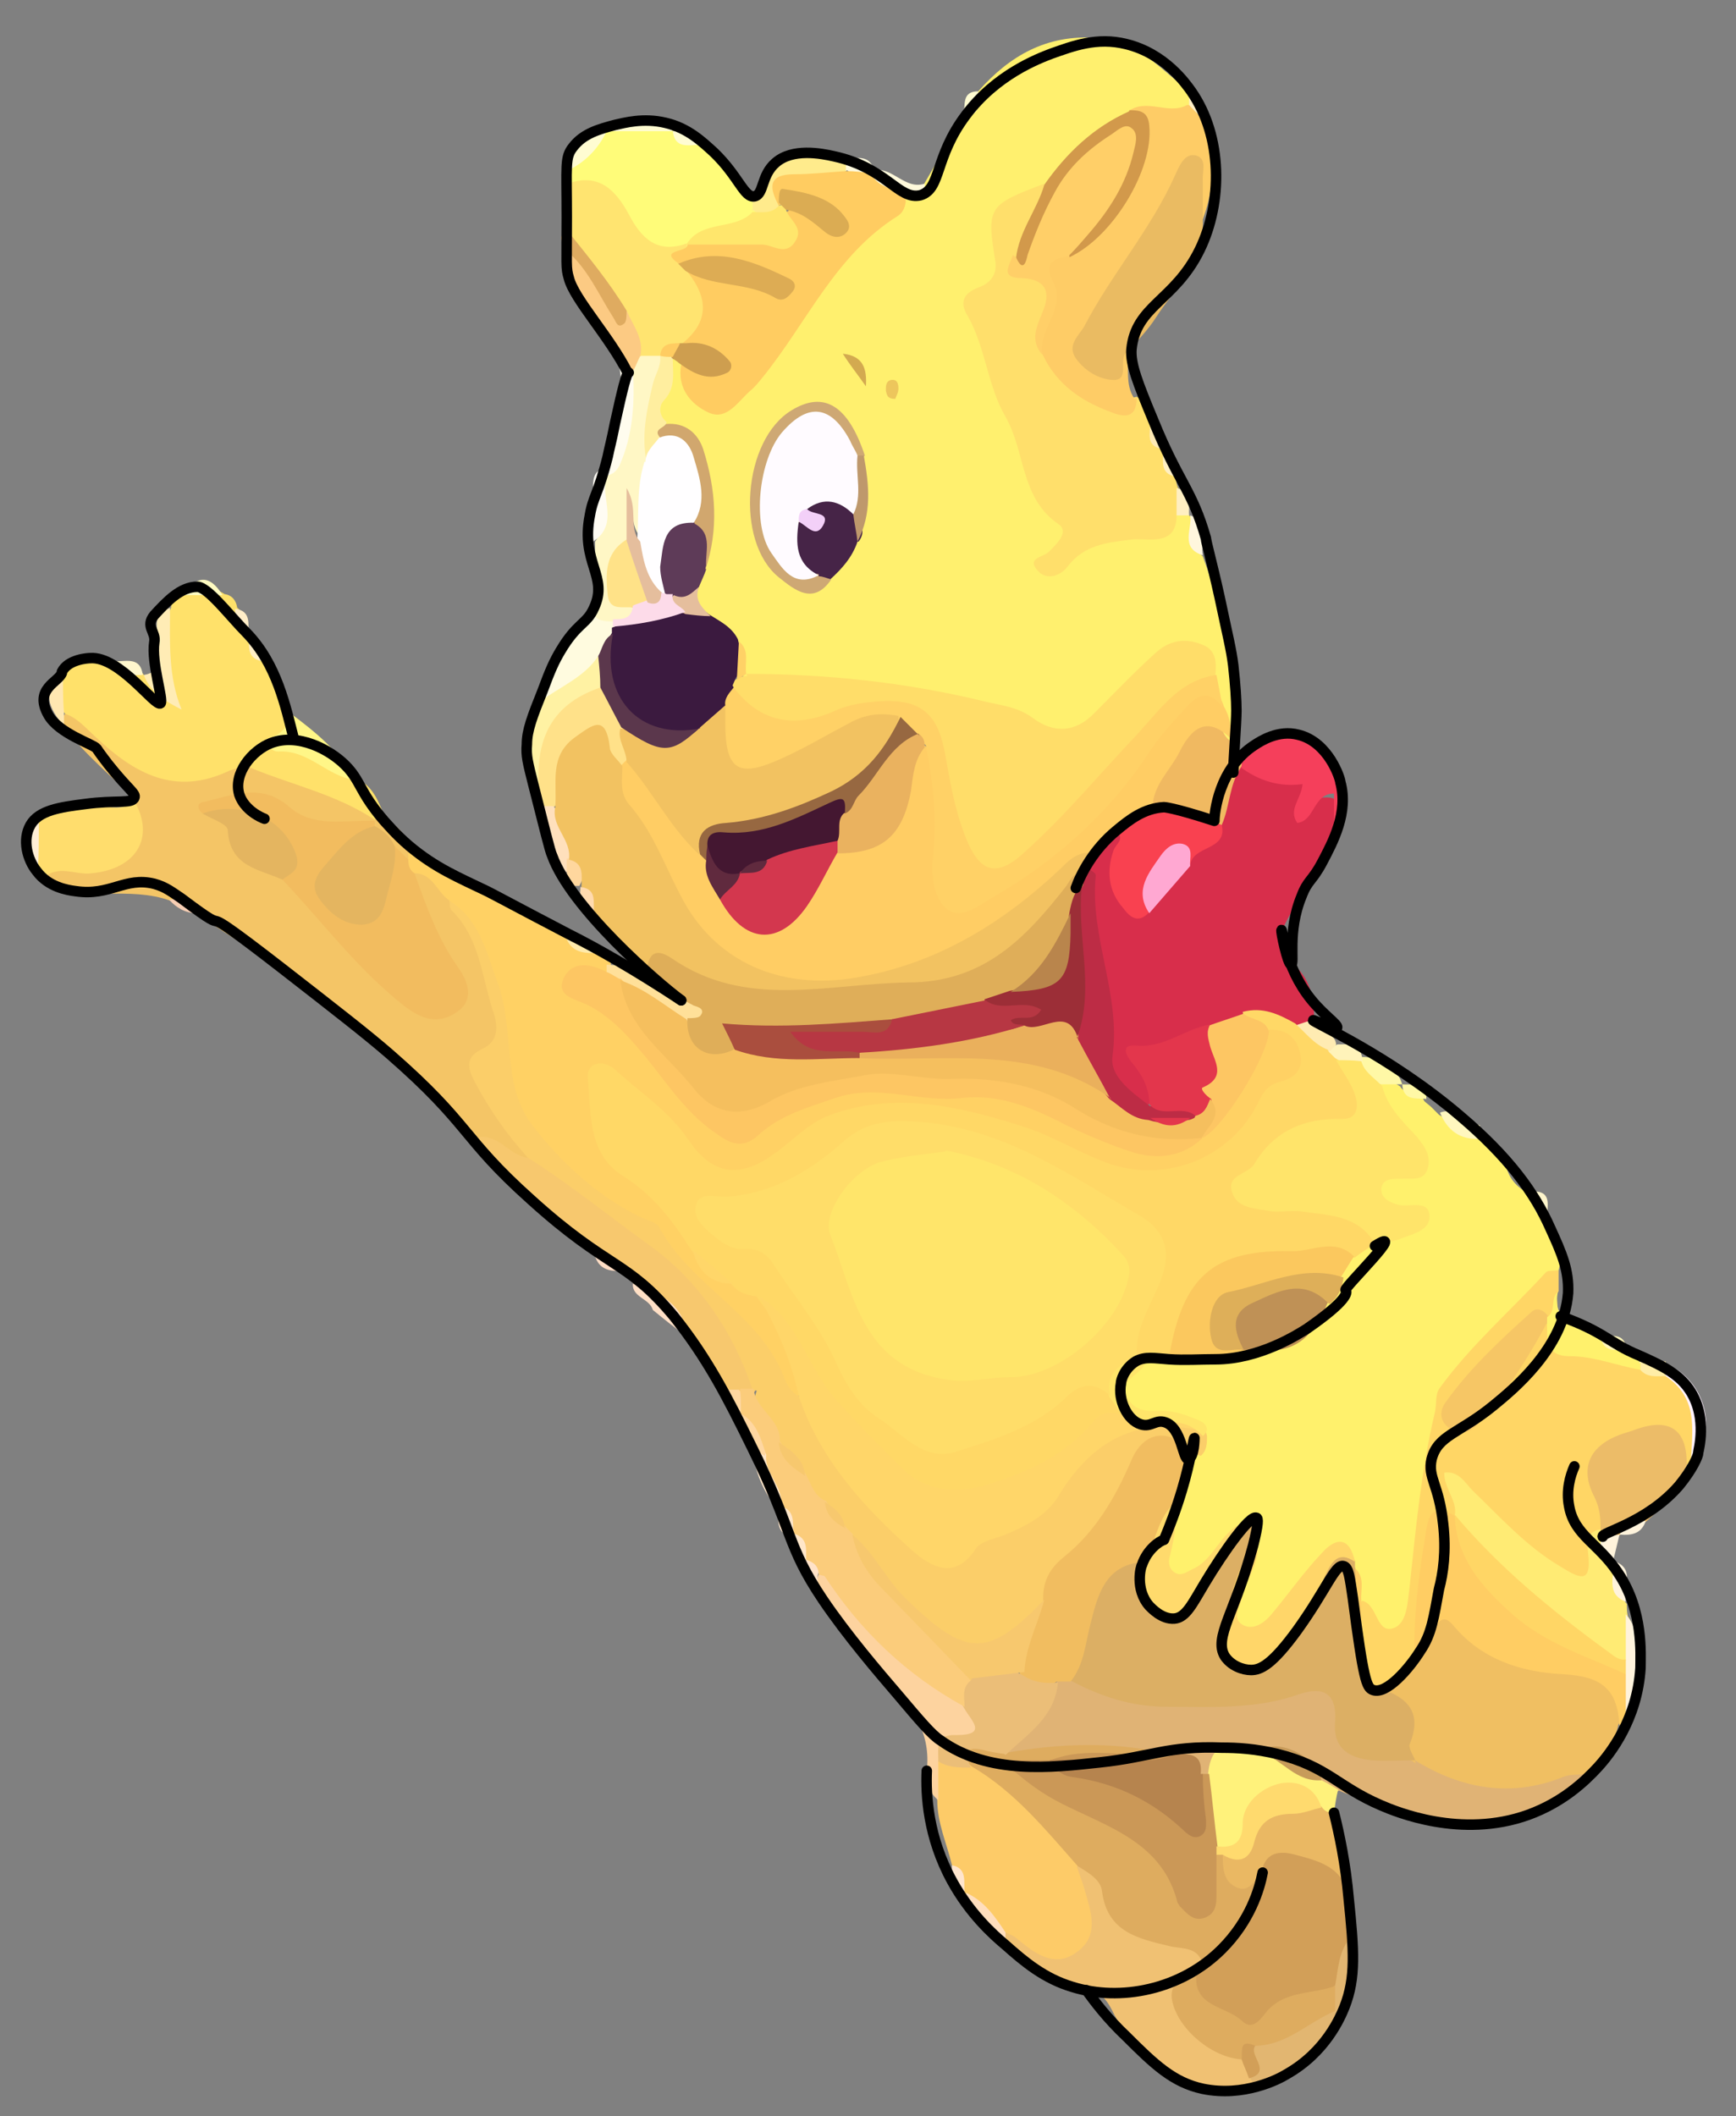 <?xml version="1.0" encoding="UTF-8"?>
<svg xmlns="http://www.w3.org/2000/svg" version="1.1" viewBox="0 0 165.4 201.6">
  <rect x="0" y="0" width="165.4" height="201.6" fill="#808080" stroke="none"/>
  <defs>
    <style>
      .cls-1 {
        fill: #fdcb68;
      }

      .cls-2 {
        fill: #fff7bf;
      }

      .cls-3 {
        fill: #e4b560;
      }

      .cls-4 {
        fill: #fffadd;
      }

      .cls-5 {
        fill: #ce9e4f;
      }

      .cls-6 {
        fill: #fff3dc;
      }

      .cls-7 {
        fill: #fff8a6;
      }

      .cls-8 {
        fill: #ffefc2;
      }

      .cls-9 {
        fill: #edc65c;
      }

      .cls-10 {
        fill: #ffeec5;
      }

      .cls-11 {
        fill: #b6844e;
      }

      .cls-12 {
        fill: #d3374e;
      }

      .cls-13 {
        fill: #fffbdf;
      }

      .cls-14 {
        fill: #fdd39f;
      }

      .cls-15 {
        fill: #fff2a3;
      }

      .cls-16 {
        fill: #3b1a3f;
      }

      .cls-17 {
        fill: #c79b5a;
      }

      .cls-18 {
        fill: #441731;
      }

      .cls-19 {
        fill: #602a3e;
      }

      .cls-20 {
        fill: #dfab60;
      }

      .cls-21 {
        fill: #ffe56a;
      }

      .cls-22 {
        fill: #976841;
      }

      .cls-23 {
        fill: #deac5f;
      }

      .cls-24 {
        fill: #ffcf68;
      }

      .cls-25 {
        fill: #ffeb74;
      }

      .cls-26 {
        fill: #fbc85e;
      }

      .cls-27 {
        fill: #ffcd63;
      }

      .cls-28 {
        fill: #fff7cd;
      }

      .cls-29 {
        fill: #fffbff;
      }

      .cls-30 {
        fill: #fff5cc;
      }

      .cls-31 {
        fill: #ffe46a;
      }

      .cls-32 {
        fill: #ffeb8c;
      }

      .cls-33 {
        fill: #fff06e;
      }

      .cls-34 {
        fill: #fff687;
      }

      .cls-35 {
        fill: #ffeaab;
      }

      .cls-36 {
        fill: #ffdaae;
      }

      .cls-37 {
        fill: #9c2e37;
      }

      .cls-38 {
        fill: #e3364c;
      }

      .cls-39 {
        fill: #e5be9d;
      }

      .cls-40 {
        fill: #eab863;
      }

      .cls-41 {
        fill: #fffcee;
      }

      .cls-42 {
        fill: #f4c566;
      }

      .cls-43 {
        fill: #f2c261;
      }

      .cls-44 {
        fill: #ffdf6b;
      }

      .cls-45 {
        fill: #ffa8d2;
      }

      .cls-46 {
        fill: #d2994b;
      }

      .cls-47 {
        fill: #f5bf5e;
      }

      .cls-48 {
        fill: #f7c86e;
      }

      .cls-49 {
        fill: #ffd669;
      }

      .cls-50 {
        fill: #fff7c5;
      }

      .cls-51 {
        fill: #f0bf62;
      }

      .cls-52 {
        fill: #ffd866;
      }

      .cls-53 {
        fill: #eab05c;
      }

      .cls-54 {
        fill: #ffda6e;
      }

      .cls-55 {
        fill: #f2bc5f;
      }

      .cls-56 {
        fill: #ffdfc5;
      }

      .cls-57 {
        fill: #fff6dd;
      }

      .cls-58 {
        fill: #ffeab5;
      }

      .cls-59 {
        fill: #ffe470;
      }

      .cls-60 {
        fill: #ffe7b1;
      }

      .cls-61 {
        fill: #5b374c;
      }

      .cls-62 {
        fill: none;
        stroke: #000;
        stroke-linecap: round;
        stroke-linejoin: round;
      }

      .cls-63 {
        fill: #fffc79;
      }

      .cls-64 {
        fill: #ffedc8;
      }

      .cls-65 {
        fill: #ffda6c;
      }

      .cls-66 {
        fill: #ffe5cd;
      }

      .cls-67 {
        fill: #ffe2c8;
      }

      .cls-68 {
        fill: #ecbc68;
      }

      .cls-69 {
        fill: #ffe6c9;
      }

      .cls-70 {
        fill: #b9854c;
      }

      .cls-71 {
        fill: #ffefc6;
      }

      .cls-72 {
        fill: #ffe16a;
      }

      .cls-73 {
        fill: #ffe099;
      }

      .cls-74 {
        fill: #fcca83;
      }

      .cls-75 {
        fill: #ffd665;
      }

      .cls-76 {
        fill: #d29f58;
      }

      .cls-77 {
        fill: #fffcd3;
      }

      .cls-78 {
        fill: #fecc66;
      }

      .cls-79 {
        fill: #f94150;
      }

      .cls-80 {
        fill: #ffe288;
      }

      .cls-81 {
        fill: #fffeff;
      }

      .cls-82 {
        fill: #aa4e3e;
      }

      .cls-83 {
        fill: #e2b671;
      }

      .cls-84 {
        fill: #ffd79e;
      }

      .cls-85 {
        fill: #f53f5b;
      }

      .cls-86 {
        fill: #cb9857;
      }

      .cls-87 {
        fill: #fff2ff;
      }

      .cls-88 {
        fill: #dfae59;
      }

      .cls-89 {
        fill: #fff27b;
      }

      .cls-90 {
        fill: #ffebb2;
      }

      .cls-91 {
        fill: #ffee9f;
      }

      .cls-92 {
        fill: #ffeda7;
      }

      .cls-93 {
        fill: #f0c173;
      }

      .cls-94 {
        fill: #fff5b8;
      }

      .cls-95 {
        fill: #fff16c;
      }

      .cls-96 {
        fill: #f7ceb4;
      }

      .cls-97 {
        fill: #d1a76e;
      }

      .cls-98 {
        fill: #f1bd60;
      }

      .cls-99 {
        fill: #be986c;
      }

      .cls-100 {
        fill: #ddac54;
      }

      .cls-101 {
        fill: #fbce69;
      }

      .cls-102 {
        fill: #ebbe78;
      }

      .cls-103 {
        fill: #bd2c45;
      }

      .cls-104 {
        fill: #e0b375;
      }

      .cls-105 {
        fill: #ffd164;
      }

      .cls-106 {
        fill: #dbac53;
      }

      .cls-107 {
        fill: #dcaf64;
      }

      .cls-108 {
        fill: #ffeed5;
      }

      .cls-109 {
        fill: #bf9156;
      }

      .cls-110 {
        fill: #fffbc1;
      }

      .cls-111 {
        fill: #fbcc7b;
      }

      .cls-112 {
        fill: #f3d0f8;
      }

      .cls-113 {
        fill: #fdc663;
      }

      .cls-114 {
        fill: #fffcf3;
      }

      .cls-115 {
        fill: #462447;
      }

      .cls-116 {
        fill: #f6c665;
      }

      .cls-117 {
        fill: #fff3ba;
      }

      .cls-118 {
        fill: #fff9db;
      }

      .cls-119 {
        fill: #ffddc5;
      }

      .cls-120 {
        fill: #deaf59;
      }

      .cls-121 {
        fill: #ffcc61;
      }

      .cls-122 {
        fill: #ffcd64;
      }

      .cls-123 {
        fill: #fffcd1;
      }

      .cls-124 {
        fill: #eabb62;
      }

      .cls-125 {
        fill: #fddbe9;
      }

      .cls-126 {
        fill: #ffe0bc;
      }

      .cls-127 {
        fill: #ffdebd;
      }

      .cls-128 {
        fill: #f0b961;
      }

      .cls-129 {
        fill: #d82e4b;
      }

      .cls-130 {
        fill: #eab25f;
      }

      .cls-131 {
        fill: #ffd7a1;
      }

      .cls-132 {
        fill: #ffdd69;
      }

      .cls-133 {
        fill: #d3aa50;
      }

      .cls-134 {
        fill: #ffd166;
      }

      .cls-135 {
        fill: #5e3b58;
      }

      .cls-136 {
        fill: #ffe66c;
      }

      .cls-137 {
        fill: #ffecb5;
      }

      .cls-138 {
        fill: #ffe189;
      }

      .cls-139 {
        fill: #cea874;
      }

      .cls-140 {
        fill: #b73743;
      }

      .cls-141 {
        fill: #ffdd6d;
      }
    </style>
  </defs>
  <!-- Generator: Adobe Illustrator 28.6.0, SVG Export Plug-In . SVG Version: 1.2.0 Build 709)  -->
  <g>
    <g id="Layer_2">
      <g id="Layer_1-2">
        <g>
          <path class="cls-33" d="M93.2,8.7c3-3.4,6.5-5.4,11.2-5.1,3.9.2,6.2,3,8.9,5.1.4.4.4.8.2,1.3-1.5,1.8-3.8.5-5.5,1.2-3.6,1.3-5.6,4.6-8.4,6.9-.8.3-1.4.9-2.2,1.2-2,1-2.9,2.3-2,4.6.5,1.4.2,2.8-1,3.7-1.4,1-1.2,2.1-.6,3.6,1.8,4.6,3.3,9.3,5.1,13.9.4,1.1.7,2.2,1.5,3.1,2,2.4,1.9,2.4.4,5.3,2-2,4.5-2.8,7.3-2.9,1.5,0,2.8-.7,4-1.7.5-.2.9-.1,1.3.3h0c1.1,1,0,2.8,1.2,3.8,2.1,5.7,3,11.6,3,17.6-.3.2-.6,0-.8-.2-.5-.9-.7-2-1-3-.2-1.1-.6-2.1-.8-3.2-1.3-2.2-2.3-2.5-4.4-1-1.9,1.3-3.3,3.2-5,4.7-2.8,2.6-4.6,2.9-7.9,1.3-3.3-1.6-7-2-10.6-2.6-2.1-.4-4.3-.7-6.5-1.2-1.1-.3-2.3-.4-3.4,0-2.1.7-4.1.3-6.1-.7-.9-.7-.7-1.9-1.2-2.8-.6-1.2-1.6-1.9-2.6-2.6-1.3-.8-1.9-1.9-1.4-3.3.2-.8.5-1.5.8-2.2.7-2.8.4-5.6.2-8.4-.1-2.2-1.4-3.8-3.7-4.5-2.3-2.3.4-4.3.5-6.4.4-.4.8-.5,1.2-.1.3.4.4,1,.6,1.4,1.2,3,2.8,3.4,5.1,1,1.6-1.6,3.1-3.2,4.1-5.2,2.7-5.2,6.9-8.9,11.1-12.8.6-.6,1.7-.4,2.2-1.2,1.2-2.1,2.5-4.3,3.7-6.4,1-.4.5-1.8,1.4-2.3h0Z"/>
          <path class="cls-95" d="M147.4,116c.8,1.6,1.7,3.1,1.1,5-1.5,1.6-2.8,3.5-4.5,4.8-7.2,5.4-7.6,13.3-8.3,21.1-.2,2.1-.4,4.2-1,6.2-.3,1.1-.6,2.4-1.9,2.7-1.4.3-2-.9-2.7-1.8-.3-.3-.5-.7-.7-1.1-.5-1-.4-2.1-.8-3.1-.1-.3-.2-.5-.3-.8-1-1.6-1.8-.5-2.4.3-1.2,1.6-2.5,3-3.8,4.5-1,1.2-2.4,2.4-4,1.5-1.6-.9-.8-2.6-.4-3.9.4-1.4,1.2-2.7,1.2-4.2.1-.7.2-1.4.7-2-.5.2-.7.6-1.2.9-1.5,1.1-2.3,3-4,3.9-.9.5-1.9,1-2.9.3-.9-.6-.9-1.6-.8-2.5.2-1.4.5-2.8.5-4.3.2-1.7,1.1-3.2,1.9-4.7.4-.6.7-1.2.6-2-.4-1.4-1.7-1.4-2.8-1.5-1.8-.2-3.8-.3-4.2-2.4-.4-2,1.4-3.1,2.9-4,.6-.3,1.3-.3,2-.4,2.7-.2,5.4.3,8-.3,2.9,0,4.9-1.5,6.2-4.1.6-.8,1.1-1.6,1.5-2.6.4-.8.7-1.6,1.3-2.2.7-.6,1.4-1.1,2.2-1.4,1.1-.5,2.4-.7,3.4-1.4.2-.7-.3-.8-.7-.9-1.3-.3-2.6-.8-2.6-2.3,0-1.5,1.4-1.6,2.5-1.8,1.8-.4,1.6-1.4.8-2.5-.7-1-1.6-2-2.3-3-.5-.9-1.3-1.8-.3-2.8.7-.3,1.2-.1,1.8.3h0c.5.9,1.9.4,2.3,1.4.2.2.5.4.7.6.2.2.4.4.7.7,1.3.8,2.4,1.8,3.9,2.2,1,.7,1.6,1.8,2.5,2.7.3,1.3,1.2,2.2,2.4,2.7,1,.5.5,1.9,1.3,2.5h0Z"/>
          <path class="cls-105" d="M38.9,80.5c2.2,1.1,3.8,3.3,6.3,3.9,3.1,1.2,6.1,2.6,8.9,4.5.8.7,1.8,1,2.8,1.2.8.3,1.3.8,1.3,1.8,0,.3-.2.6-.4.9-.8.5-1.9,0-2.6.8-.1.4,0,.7.2.9,4.3,2.2,6.8,6.1,9.8,9.6.8.9,1.6,1.7,2.4,2.4,1.6,1.4,3.2,1.5,5.1.2,4.1-2.8,8.6-3.8,13.7-3.1,4.3.6,8.8-.1,13,1.7,2.2,1,4.4,2,6.6,3,2.8,1.3,5.5,1.1,8.1-.3,3.2-1.9,3.4-5.9,5.7-8.4.4-.4.5-1.2,1-1.6,1.8-.7,2.9.2,3.5,1.7.7,1.5.3,3-1.1,3.8-1.5.9-2.4,2.2-3.2,3.7-2.2,3.9-9.4,6.5-13.5,5-1.2-.4-2.4-.7-3.5-1.3-5.1-2.6-10.3-4.2-16.1-4.6-3.9-.3-6.9.5-10,2.5-.7.4-1.3,1-2,1.6-4.1,3.1-6.8,2.8-10-1.1-2-2.5-4.3-4.8-7.5-6.4-.5,4,.2,7.2,3.5,9.3,2.5,1.6,4.2,3.8,5.4,6.4.7,1.7,1.9,2.8,3.6,3.3,1,.4,1.9.9,2.7,1.6,2.3,2.8,3.9,5.8,3.5,9.5-1.9.4-2.3-1.2-2.9-2.3-1.4-2.6-3.8-4.5-5.5-6.7-3.9-4.9-9.1-8.1-13.7-12.1-.8-.7-1.6-1.3-2.4-2-1.7-1.6-3.4-3.4-3.4-5.8,0-4.1-1.6-7.8-2.2-11.7-.4-2.5-1.7-4.5-3.7-6-1.1-1-2-2.3-3.4-3-.5-.5-.8-1-.8-1.7,0-.5.2-1,.7-1.3h0Z"/>
          <path class="cls-42" d="M39.5,83.2c1.7,0,2.1,1.7,3.2,2.5,3.6,3,3.7,7.5,5,11.6.3.8.2,1.8-.4,2.4-2.2,1.8-.8,3.4,0,5.3.8,2,3.4,3,3.1,5.5-2.2.7-3.4-1.6-5.3-1.9-3-3-6-6.1-9-9.1-5.1-5-11.4-8.4-17.3-12.4-.6-.9-1.7-.8-2.6-1.3-3.9-1.4-8.1.1-11.9-1.4,0-.2,0-.5,0-.7-.5-.8-.1-1.2.6-1.3.9-.2,1.9,0,2.8,0,4.1-.1,5.4-1.7,5.2-6.1-2.2-2.4-4.8-4.3-6.7-7-.4-.4-.3-.9,0-1.3,1.5-.7,2.4.5,3.2,1.3,3.6,3.5,7.6,5.6,12.7,3.3.6-.3,1.3-.4,1.9-.2,4.2,1.3,8.4,2.4,12,5.2,0,.3,0,.6-.2.8-3.1,1.2-6.1.6-8.8-1.1-2-1.2-4-1.5-5.9,0,2.1,2,3,5.3,6.4,6,2,1.4,3.5,3.3,4.9,5.2,2,2.6,4.7,4.4,7.1,6.6,1,.9,2.3,1.3,3.4.4,1.3-1,.7-2.3,0-3.4-1.4-2.3-2.8-4.6-3.4-7.4-.1-.6-.4-1.2.2-1.7h0Z"/>
          <path class="cls-129" d="M127.2,78.7c-.4,3.5-2.9,5.9-4.5,8.8-.9,1.7-1.3,2.9.4,4.3,1.7,1.3,2.1,3.2,2.1,5.3-.4.8-1,1.2-1.9,1.1-1.5-.5-3.1-.9-4.7-.8-1.1.3-2.2.8-3.3,1.1-2.2.5-4,2-6.3,2-.3,1.9,2.3,3.3.1,5-2.8-1.1-4.2-3.1-4.1-6.2,0-5.5-1.5-10.8-2-16.3-.3-.7,0-1.3.3-1.9.8-1,1.6-2,3.1-2,1.5.7.5,1.7.4,2.6-.3,1.9-.8,4,2.1,4.4,1.5-1.2,2.5-2.8,3.8-4.2.7-1.5,2.8-1.7,3-3.6.6-1.9.4-4.1,2.2-5.4,2-.3,3.7,1.1,5.7,1,.8,0,1.2.7,1.1,1.6,0,.2-.6.7.2.6,2.7-.3,2.7-.3,2.3,2.7h0Z"/>
          <path class="cls-75" d="M129.8,152.5c1.5.4,1.3,3.2,3,2.6,1.3-.5,1.3-2.5,1.5-3.9.6-5.6,1.1-11.1,2.4-16.6.2-.8,0-1.8.5-2.4,2.9-4,6.7-7.3,10.1-11,.2-.2.8-.1,1.2-.2,0,.7,0,1.3,0,2-.5.8.5,2.2-.9,2.7-1.4-.3-2.1.7-2.9,1.5-1.8,1.6-3.2,3.6-5.1,5.2-.8.7-1.7,1.8-.8,2.7,1.1,1,1.9-.3,2.5-1.1,1.6-1.9,3-4,4.3-6.2.4-.7.6-2.3,2.2-1.6.7,1.4,1.7,2.1,3.4,2.3,1.8.2,3.7.5,5.2,1.7,1,.4,2,.2,3,.4,2.9,2.6,3.4,5.8,1.9,9.3-.2,0-.3-.1-.5-.2-1.8-4.1-1.9-4-5.9-2.2-2.3,1-3.2,2.6-2.1,5,.4,1,.7,2,.2,3-.4.7-.8,1.4-.8,2.3-.3,3.1-1.2,3.5-3.9,2-2.8-1.6-5-3.7-7.2-6-.6-.6-1.1-1.2-1.9-1.8-.2.9.2,1.9-.7,2.5-1.7.7-1.8,2.3-2.1,3.9-.5,3.3-.5,6.6-1,9.9-.9,1.9-2,3.5-4.5,2.9-2-1.1-1.9-3.1-2-5,.2-1.3-.2-2.7.9-3.7h0Z"/>
          <path class="cls-44" d="M112.1,49.1c0,3.1-2.9,2.1-4.3,2.3-2.4.3-4.5.5-6.1,2.6-.7.9-2,1.3-2.8.4-1.2-1.3.6-1.3,1.1-1.9.8-.8,1.9-1.9.8-2.6-3.6-2.5-3.1-6.9-5-10.2-1.7-2.9-1.9-6.6-3.6-9.6-.7-1.1-.6-2.1,1-2.7,1.1-.4,1.9-1.2,1.6-2.7-.8-5-.6-5.2,4.7-7.2.8,2.7-1.7,4.4-2,6.8,0,.5-.3,1.1.4,1.3,2.9,1,3.1,3,2,5.4-.4.8-.3,1.6.2,2.4,2.8,4.2,4.9,5.3,8.2,4.4.9.5,1.1,1.3,1.3,2.3.7.7.3,2,1.2,2.6h0c.8.7.4,1.9,1.2,2.6,0,.4.1.8.2,1.1.6.9.6,1.7,0,2.6h0Z"/>
          <path class="cls-72" d="M35.7,78.1c-3.6-2.4-7.8-3.3-11.7-4.9-.6-.3-1.5,0-2.1.2-5.2,2.5-9.1.3-12.8-3.2-.9-.8-1.7-1.8-2.9-2.2-1-1.2-.8-2.5-.1-3.8,1.3-2.3,3.3-.9,5.1-1.2.7.8,1.9.3,2.5,1.3h0c.7.6,1.6.9,2.4,1.7-.4-2.9-1-5.5.2-8.1,0-.7.5-1.2,1.3-1.3,1.3-.8,2.6-.8,3.8,0,.7.1,1.1.6,1.2,1.3.9.6.4,1.9,1.3,2.5h0c.9.6.4,1.9,1.3,2.5.9,1.6,1.7,3.3,2.6,4.9,0,2.1.7,3.5,2.9,4.2,1.2.3,2.3,1.4,3.3,2.2,1.6.7,2.1,2.3,2.7,3.7-.2.2-.5.2-.8,0h0Z"/>
          <path class="cls-51" d="M131,160.8c2,.3,2.7-1.4,3.8-2.6.6-.7.3-1.6.6-2.4,1-2.3,2.1-2.7,4-1.1,2.7,2.3,5.9,3.6,9.4,3.9,2,.1,3.8.6,5.1,2,1,1.1,1.4,2.3.3,3.7-.5,1.9-1,3.7-3,4.6-5.7,3.4-11.2,2.9-16.7-.5-.3-.3-.7-.6-.6-1,0-2.7-.9-4.9-2.9-6.7Z"/>
          <path class="cls-104" d="M134.8,167.7c4.4,2.7,9.1,3.6,14.1,1.6.7-.3,1.6-.2,2.4-.3-3.4,4.5-8.3,4.8-13.2,4.3-3.6-.4-7.2-1.3-10.5-2.7-.9.3-1.6,0-2.1-.8-1.5-1.3-2.8-3.2-5.3-2.3-1.8,0-3.7-.3-4.8,1.7-.3.1-.5.2-.8.1-.8-.8-1.7-1.4-2.9-1.3-.5,0-.9-.1-1.4-.3-4.7-.5-9.4-.2-14,0-1-.4-.9-1.3-.3-1.7,2.2-1.5,3.1-4.1,4.8-5.9.5-.2,1-.2,1.5-.1,6.9,2.4,13.8,2.7,21,1,3.2-.8,4.2-.2,4.9,3,.4,2,1.5,2.9,3.4,3,1.2,0,2.3.3,3.3,1h0Z"/>
          <path class="cls-1" d="M90.7,177.7c-.5-2.1-1.4-4-1.4-6.2-.4-1.2-.8-2.3-.3-3.5,1-1.1,2.2-.4,3.3-.3,4.9,2.1,8,6.1,11.1,10.2.7,1.6,1.4,3.2,1.3,5.1-.1,3.7-3,5.3-6.2,3.6-.9-.5-1.7-1.1-2.6-1.7-1.7-1.2-2.6-3.1-4-4.5h0c-.9-.6-.5-1.8-1.2-2.5h0Z"/>
          <path class="cls-76" d="M128.5,180.9v3.8c-.8,1.4-.2,3.1-1,4.5-2.4,1.7-5.4,2.1-7.8,3.8-1.9,1.3-6.1-2.4-6.3-5.2.2-.4.5-.8.8-1.1,2.8-2.4,4.4-5.6,5.6-9,1.3-2.5,3.3-2,5.4-1.3,1.9.6,3.5,1.3,3.1,3.8,0,.3.2.6.4.8h0Z"/>
          <path class="cls-93" d="M114.6,187.3c-.2.2-.4.4-.6.6-1.7,2.2-.7,5.6,2.2,7.1.7.3,1.4.4,2.1.7.7.4,1,1,1.3,1.7.2.4.2.8.1,1.2-4.8,1.8-10.4-.7-13.5-6.6-.6-1.2-1.1-2.2-2.6-2.4-3.1-.5-5.5-2.3-7.8-4.3-.4-.4-.5-.8,0-1.2.4.2.8.3,1.1.6,1.7,1.4,3.6,2.9,5.8,1.2,2.1-1.6,1.2-3.9.6-6-.2-.7-.5-1.4-.7-2.1,1.6-.3,2.5.8,2.8,1.9,1,3.4,3.6,4.3,6.6,5,1.2.3,3.2.2,2.5,2.5h0Z"/>
          <path class="cls-78" d="M108.3,37.9c0,2-1.2,1.9-2.6,1.3-2.7-1-5-2.6-6.3-5.3-.6-1.1-.3-2.2.2-3.2.7-1.3,1-2.5,0-4-1.1-1.7.5-2.3,1.7-2.9,3.9-1.7,7.5-7.4,7.2-11.3,0-.8-.8-1.2-1-1.9,1.8-1.3,3.8.4,5.6-.6.8,0,.9.8,1.3,1.3,1.5,3.3,1.4,6.7,0,10.1-1.4-1.3-.4-3.2-1.3-5.2-3,5.6-6.7,10.5-9.6,15.8-.5,1-.4,1.8.5,2.5,1,.7,1.7.5,2.3-.5.2-.4.5-.7,1-.6.4,1.5-.2,3.2.8,4.6h0Z"/>
          <path class="cls-63" d="M54.1,17.5c0-.4,0-.8,0-1.2.9-1.6,2.2-2.8,3.8-3.8h0c2.1-1,4.2-1,6.3,0h0c.6.8,1.9.4,2.5,1.3,2.1,1.2,3.8,2.9,5.1,5,.3.4.5.8.4,1.3-.5,1.5-1.8,1.8-3.1,2-1.1.2-2,.9-3,1.4-.3.1-.5.2-.8.3-2.4.9-4.2.4-5.3-2.1-1.1-2.4-3.2-3.7-5.7-4.2h0Z"/>
          <path class="cls-124" d="M107.5,33.4c-1.1.7.2,2.7-1.3,2.8-1.3,0-2.6-.7-3.5-1.8-1.2-1.4,0-2.3.6-3.3,2.6-5,6.4-9.3,8.7-14.5.4-.9.9-2,1.9-1.8,1.2.3.6,1.6.7,2.5,0,1.4,0,2.7,0,4.1-.1,3.7-2.7,6.1-4.5,8.9-.7,1.1-1.7,2.1-2.5,3.1h0Z"/>
          <path class="cls-27" d="M154.3,164.4c-.2-3.5-1.7-4.7-5.4-4.9-4-.2-7.7-1.4-10.4-4.6-.8-1-1.3-.7-1.8.2-.6,1.1-1.3,2.1-1.9,3.2-.2-4.2.4-8.4,1.1-12.6.3-2,1.1-2.2,2.7-1.3.1,0,.2.2.3.3,2.1,6.3,6.7,10.1,12.7,12.5,1.5.6,3.3.9,3.9,2.8.1,1.4.1,2.7-.6,3.9-.2.2-.4.3-.6.5h0Z"/>
          <path class="cls-59" d="M54.1,17.5c3-1.1,4.6.7,5.8,2.9,1.2,2.3,2.7,3.8,5.5,2.8.3.6-.3,1.1,0,1.7.2.3.4.6.6,1,2.5,3.6,2.5,3.7-.5,6.7-.2.2-.4.3-.7.5-.6.2-1.2.5-1.7,1-.2.2-.5.3-.7.3-.6,0-1.1,0-1.6-.4-.8-1.3-1-2.9-1.9-4.2-1.3-2.9-4.2-4.8-4.9-8-.2-1.4-.2-2.9,0-4.3h0Z"/>
          <path class="cls-48" d="M45,108.5c2.3-.9,3.4,1.6,5.3,1.8,2,0,3.2,1.4,4.6,2.5,2.3,1.7,5,3.2,7.1,5,4.2,3.7,8.2,8,10.1,13.6.1.4,0,.8-.2,1.2-.4.3-.8.5-1.3.5-.5,0-.9-.3-1.3-.6-1.2-1.7-2.5-3.4-3.7-5.1-1.2-2.2-3.2-3.5-5.1-5-.4-.4-.9-.8-1.3-1.2-.5-1-1.8-.5-2.4-1.4-3.6-3.1-7.4-6.1-10.6-9.7-.4-.5-.7-1-1.1-1.5h0Z"/>
          <path class="cls-25" d="M138.6,144.4c.3-1.4-1-2.5-1-4.1,1.4-.2,2,1,2.7,1.7,2.6,2.5,5.1,5.3,8.3,7.2,1.8,1.1,3.1,1.9,2.7-1.3-.1-.9-.2-2,1.2-2.2.2.1.4.3.5.6.3.8-.1,1.9.8,2.6h0c1.2,1,.1,2.8,1.2,3.9,0,.4,0,.8.1,1.2.9,1.2.6,2.6.5,3.9-.4.9-1.1,1-1.8.6-5.9-3.7-11.7-7.5-15.1-14h0Z"/>
          <path class="cls-68" d="M152.5,146.4c0-.3,0-.5,0-.8,0-1.1-.1-2-.6-3-1.4-2.7-.5-4.8,2.4-5.9.5-.2,1-.3,1.5-.5,3.3-1.2,5,0,4.9,3.5-.7,2.2-2.2,3.8-3.8,5.2-.7.7-1.8.7-2.5,1.3h0c-.6.5-1.2.6-1.8.2h0Z"/>
          <path class="cls-141" d="M12.8,76.3c2,3.5.2,6.5-4.1,6.9-1.5.2-3.2-.9-4.6.5-.2-.2-.4-.3-.7-.5-.8-1.7-1-3.3.1-5,1.8-1.3,3.8-1.4,5.9-1.4,1.1,0,2.3.5,3.3-.5h0Z"/>
          <path class="cls-14" d="M89.4,167.7c0,1.3,0,2.5,0,3.8-.9-.7-1.2-1.8-1.1-2.8.4-3.6-1.3-6-3.7-8.4-2.6-2.6-5.3-5.3-6.5-9-.3-.4-.3-.9-.1-1.3.8-.6,1.4-.3,1.9.3,3.3,5,7.9,8.6,12.7,12,1.4,1.6,1.6,3-.9,3.7-1,.3-1.5,1.1-2.2,1.7h0Z"/>
          <path class="cls-128" d="M118.3,73c-1.2,1.7-1.1,3.8-1.9,5.6-2.6.7-4.5-1.2-6.9-1.5-.4-2.6,2.7-8,4.9-8.6,1.9-.6,1.8,1.3,2.7,2,.1,0,.3,0,.4,0,.3.4.6.9.8,1.3.4.4.4.8,0,1.1Z"/>
          <path class="cls-50" d="M61,33.9c.6,0,1.3,0,1.9,0,.6.6.7,1.4.4,2-1.6,2.6-.7,5.6-1,8.4-.4,2.4.1,4.8-.9,7.1-.8-.4-1.2-1.5-1.2-3.4,0-.4-.5,0-.1-.1.3,1.1,0,2.3.1,3.4-1.2,2.4-2.3,4.9.6,7,0,1.5-1.2,1.6-2.3,1.7-1.1-.2-2.5-.3-1.8-2.1,0-2.1,0-4.2,0-6.3,1.4-1.9,0-4.3,1-6.3,1.8-3,2.4-6.4,2.2-9.9.1-.7.5-1.3,1.2-1.5h0Z"/>
          <path class="cls-89" d="M125.9,169.6c.6.3,1.1.6,1.6.9-.2.7-.3,1.5-.4,2.2-.7.6-1.2.2-1.7-.2-3.1-2.6-5-2.1-6.3,1.8-.7,2.2-1.8,3-3.8,1.3-.3-2.2-1.7-4.4-.2-6.6.4-4,3-2.4,5.1-2,2.4-.2,3.8,1.7,5.6,2.6h0Z"/>
          <path class="cls-40" d="M125.9,172.1c.3.5.7.6,1.2.6,1.3,2.6,1.7,5.3,1.4,8.2-.4-3-2.8-3.6-5.1-4.2-1.4-.4-2.9-.3-3.2,1.7-.5,1.1-1,2.5-2.6,2-1.7-.6-2.3-2-1.4-3.8.9-.5,2.1.1,2.8-1.4,1.4-3.3,3.1-3.9,6.9-3.1h0Z"/>
          <path class="cls-85" d="M118.3,73c0-.4,0-.8,0-1.1,2.3-1.7,4.8-3,7.4-.8,2.4,2.1,2.6,4.8,1.4,7.7v-3.2c-2,0-1.8,2.6-3.5,2.8-.9-1.3.4-2.3.5-3.7-2.2.3-4.1-.3-5.9-1.6h0Z"/>
          <path class="cls-138" d="M51.5,76.8c0-.4,0-.8,0-1.2-1-3-1.1-5.9,1.3-8.4,1.3-1.3,2.6-2.4,4.6-2,1.7.7,1.7,2.5,2.4,3.8.2,1.1.7,2.1.4,3.3-.2.5-.4.8-1,.9-.7-.1-1.1-.6-1.5-1.1-.6-.6-.5-2.1-1.9-1.6-1,.4-1.6,1.3-2,2.3-.5,1.4.1,3-1.1,4.2-.5.2-.9.1-1.3-.2h0Z"/>
          <path class="cls-74" d="M61,33.9c-.2.4-.4.9-.6,1.3-.4.3-.8.3-1.2-.1-2.1-3.6-5.7-6.4-5.1-11.2,2.5.4,2.7,3.1,4.1,4.5.5.5.2,1.9,1.5,1.2.6,1.4,1.7,2.7,1.3,4.4h0Z"/>
          <path class="cls-13" d="M56.5,57.9c0,1.3,1,1.3,2,1.3.2.2.3.5.4.7,0,.3,0,.6-.2.8-.4.7-.8,1.5-1.2,2.3-1.6,1.9-3.2,3.7-6,3.8.3-3.7,2.9-6.1,5-8.9Z"/>
          <path class="cls-83" d="M119.6,198.6c-.2-.2-.4-.4-.5-.7.6-1-.5-2.3.5-3.3,2.5-1.1,4.6-2.9,7.4-3.2.1,0,.2.2.3.3-1.2,3.9-3.7,6.2-7.7,6.9h0Z"/>
          <path class="cls-15" d="M51.5,66.8c1.9-1.4,4.2-2.3,5.5-4.3,1.1.9,1.1,2,.2,3-5,1.7-6.3,5.4-5.8,10.2-2.3-3-1.3-6,0-8.9Z"/>
          <path class="cls-34" d="M33.8,74.3c-2.6-.3-4.4-2.9-7.3-2.7-.9,0-1.2-1.1-.3-1.5,1-.5,1.3-1.2,1.4-2.2,2.4,1.8,4.8,3.7,6.2,6.4h0Z"/>
          <path class="cls-137" d="M16.2,57.9c0,3.3-.2,6.5,1.1,9.7-1.6-.8-3-1.7-3.6-3.3,1.9-.3,1.1-1.8,1.3-2.9.2-1.2-.8-3,1.3-3.5Z"/>
          <path class="cls-32" d="M71.7,20.1v-1.3c.2,0,.6,0,.6-.2.9-5.5,5-3.5,8.2-3.6.4.3.4.8.2,1.2-1,1-2.3.9-3.5.8-2.1,0-3,.9-3,2.9-.8.8-1.7.8-2.6,0h0Z"/>
          <path class="cls-41" d="M59.1,35.1c.4,0,.8,0,1.2.1.2,3.2,0,6.3-1.3,9.2-.3.5-.6.8-1.2.9-.2-.1-.2-.3-.2-.5s0-.3.1-.3c-.3-3.3,2.1-6.2,1.3-9.5h0Z"/>
          <path class="cls-87" d="M161.1,139.9c0-3.2,1-6.5-2.4-8.8-.4-.4-.4-.8,0-1.2,3.9,1.6,5.1,6.6,2.4,10Z"/>
          <path class="cls-20" d="M59.7,29.6c0,.4,0,1-.2,1.2-.7.6-.8-.2-1.1-.6-1.4-2.2-2.4-4.6-4.4-6.3-.3-.7-1-1.3,0-2,2,2.5,4,4.9,5.7,7.7Z"/>
          <path class="cls-6" d="M154.9,158.2c0-1.5,0-2.9,0-4.4,1.8,1.9,1.8,7.4,0,10.1v-4.4c-.3-.4-.3-.8,0-1.3h0Z"/>
          <path class="cls-114" d="M57.8,44.6c0,.2,0,.5,0,.7-.7,2,1.3,4.6-1.3,6.3,0-1.6,0-3.3,0-4.9,0-1,0-1.9,1.2-2.1h0Z"/>
          <path class="cls-126" d="M51.5,76.8c.4,0,.8,0,1.2,0,1.4,1.4,2.2,3,2,5,0,.5-.3,1-.8,1.3-2-1.7-2.3-4-2.5-6.4h0Z"/>
          <path class="cls-56" d="M60.3,122.3c2.4.9,4.9,1.8,5.1,5-1.1-.8-2.1-1.6-3.2-2.5-.3-1.1-2-1.2-1.9-2.5Z"/>
          <path class="cls-123" d="M57.8,12.5c-.8,1.7-2.1,3-3.8,3.8-.1-2.6,1.1-3.9,3.8-3.8Z"/>
          <path class="cls-123" d="M64.1,12.5c-2.1,0-4.2,0-6.3,0,1.7-1.8,4.6-1.8,6.3,0Z"/>
          <path class="cls-127" d="M95.8,184.1c0,.4,0,.8,0,1.2-2.2-1-3.1-2.9-3.8-5,1.8.8,2.8,2.3,3.8,3.8h0Z"/>
          <path class="cls-118" d="M88.1,17.5c.1,1.5-1,1.2-1.9,1.4-1.5,0-2.8-.5-3.4-2,0-.3.2-.5.4-.7,1.9-.3,3,1.9,4.9,1.3Z"/>
          <path class="cls-108" d="M3.7,78.2c0,1.7,0,3.3-.1,5-1.8-1.7-2.2-3.4.1-5Z"/>
          <path class="cls-7" d="M133.5,103.3c-.6,0-1.3,0-1.9,0-1.5,0-2.2-.8-2.1-2.3,0-.1.2-.2.3-.3,1.8,0,3.2.8,3.8,2.6Z"/>
          <path class="cls-69" d="M74.1,143.8c-1.4-1.7-2.2-3.6-2.4-5.8.7-.3,1.1,0,1.6.5.7,1.5,1.9,2.8,1.4,4.6-.1.3-.3.5-.6.7Z"/>
          <path class="cls-83" d="M127.2,189.2c.3-1.5.3-3.1,1.3-4.4.1,2.4.1,4.8-1.2,7h-.2c-.7-1-.5-1.8,0-2.6h0Z"/>
          <path class="cls-60" d="M6,64.2c0,1.3,0,2.6.1,3.8,0,.4,0,.8,0,1.2-1.4-1.7-2.3-3.3,0-5.1h0Z"/>
          <path class="cls-90" d="M123.4,97.7c.6-.2,1.2-.4,1.8-.6.1,1.3,2,1.1,2.1,2.4-.1.5-.4.8-.9,1-1.7-.1-2.7-1-3-2.7Z"/>
          <path class="cls-57" d="M114.6,52.9c-2.2-.7-1-2.5-1.2-3.8,2.2.7.9,2.5,1.2,3.8Z"/>
          <path class="cls-110" d="M21.2,56.7c-1.3,0-2.5,0-3.8,0,1.3-1.9,2.6-2,3.8,0Z"/>
          <path class="cls-42" d="M35.7,78.1c.3,0,.5,0,.8,0,1.2.4,2.1,1.2,2.4,2.5,0,.5,0,.9,0,1.4-.9.4-1.1-.4-1.6-.8-.6-.7-1.3-1.3-1.7-2.2,0-.3,0-.5.2-.7,0,0,0,0,0,0Z"/>
          <path class="cls-6" d="M154.9,152.6c-2-.8-1-2.5-1.2-3.9,2.2.7.9,2.5,1.2,3.9Z"/>
          <path class="cls-131" d="M72.9,138.7c-.4-.2-.8-.4-1.2-.7-.5-1-1.5-1.8-1.4-3.1.1-.1.3-.2.4-.3,2.2.5,2.8,2,2.2,4Z"/>
          <path class="cls-117" d="M126.6,100.2c.3-.2.5-.5.8-.7,1,0,2.1-.2,2.4,1.3v.3c-.9.6-1.7.6-2.5.4-.5-.2-.8-.5-.7-1.1h0Z"/>
          <path class="cls-6" d="M152.5,146.4c.6,0,1.2-.1,1.8-.2-.2.8-.4,1.7-.6,2.5-1.6-.2-1.1-1.5-1.2-2.4Z"/>
          <path class="cls-69" d="M76.7,149.5c-1.2-.7-1.3-1.9-1.4-3.1.1-.1.3-.2.4-.3,1.9,0,1.7,1.3,1.6,2.6-.1.3-.3.6-.6.8h0Z"/>
          <path class="cls-8" d="M112,45.4c-1.6-.3-1.1-1.6-1.2-2.6,1.6.3,1.2,1.6,1.2,2.6Z"/>
          <path class="cls-58" d="M110.8,42.8c-1.7-.3-1.2-1.5-1.2-2.6,1.5.3,1.2,1.6,1.2,2.6Z"/>
          <path class="cls-131" d="M69.1,132.4c.4,0,.9,0,1.3,0,.7.8.8,1.6.1,2.4l-.2.2c-1.4-.4-1.2-1.6-1.2-2.6h0Z"/>
          <path class="cls-64" d="M23.7,60.5c-1.5-.3-1.2-1.5-1.3-2.5,1.6.2,1.2,1.5,1.3,2.5Z"/>
          <path class="cls-92" d="M158.7,129.9c0,.4,0,.8,0,1.2-.9,0-1.8.2-2.5-.7-.2-.2-.2-.3-.1-.5,0-.1.1-.2.2-.2.6,0,1.2,0,1.8,0,.2,0,.4,0,.6,0h0Z"/>
          <path class="cls-10" d="M25,63c-1.6-.3-1.2-1.5-1.3-2.5,1.6.2,1.2,1.5,1.3,2.5Z"/>
          <path class="cls-84" d="M54,83.2c0-.5,0-.9,0-1.4,2.4,0,1.9,1.2,1.2,2.6-.4,0-.8,0-1.2,0,0-.4,0-.8,0-1.2h0Z"/>
          <path class="cls-66" d="M90.7,177.7c1.5.3,1.1,1.6,1.2,2.6-1.7-.2-1.2-1.5-1.2-2.6Z"/>
          <path class="cls-7" d="M135.9,104.7c-1-.1-2.2.2-2.3-1.4,1,.1,2.3-.4,2.3,1.4Z"/>
          <path class="cls-69" d="M75.3,146.4c-1.4-.4-1.1-1.6-1.2-2.6,0,0,.2-.1.2-.2,2.1,0,2,1.2,1.2,2.6,0,0-.2.2-.2.2h0Z"/>
          <path class="cls-28" d="M13.6,64.3c-1,0-2.3.3-2.5-1.3,1,0,2.3-.4,2.5,1.3Z"/>
          <path class="cls-4" d="M80.6,16.3c0-.4,0-.8,0-1.2,1.1,0,2.2-.4,2.7,1.1,0,0-.1.2-.2.2-.8.6-1.6.6-2.4-.2h0Z"/>
          <path class="cls-77" d="M66.6,13.8c-1,0-2.3.4-2.5-1.3,1,0,2.3-.4,2.5,1.3Z"/>
          <path class="cls-123" d="M93.2,8.7c-.1,1,.4,2.4-1.4,2.3.2-1-.2-2.3,1.4-2.3Z"/>
          <path class="cls-67" d="M76.7,149.5c0-.3,0-.6,0-.8,1.2-.3,1.7.1,1.2,1.4,0,.5,0,.9,0,1.4-1.1-.2-1.2-1-1.2-1.9h0Z"/>
          <path class="cls-8" d="M112.1,49.1c0-.9,0-1.7,0-2.6,1.6.3,1.1,1.6,1.2,2.6-.4,0-.8,0-1.2,0Z"/>
          <path class="cls-71" d="M114.6,11.3c-.4-.4-.9-.8-1.3-1.3,0-.4,0-.8,0-1.2,1.7.2,1.3,1.5,1.3,2.5Z"/>
          <path class="cls-6" d="M154.3,146.2c.5-1,1.4-1.3,2.5-1.3-.4,1.2-1.3,1.4-2.5,1.3Z"/>
          <path class="cls-95" d="M156.3,129.8c0,.2,0,.5,0,.7-2.3-.4-4.4-1.3-6.8-1.3-2.2,0-2.1-1.6-2.1-3.1-.2-.2-.2-.4,0-.6.9-.6.3-1.8,1-2.4-.5,3.1,2.1,3.4,4,4.3.6.9,1.9.4,2.5,1.3.7,0,1.2.4,1.3,1.2h0Z"/>
          <path class="cls-2" d="M141,107.2v1.3c-1.9.1-3.1-.8-3.8-2.5,1.6-.6,2.5.9,3.8,1.2h0Z"/>
          <path class="cls-94" d="M155,128.6c-1,0-2.3.3-2.5-1.3,1,0,2.3-.4,2.5,1.3Z"/>
          <path class="cls-30" d="M147.4,116c-1.6-.2-1.2-1.5-1.3-2.5,1.8,0,1.3,1.4,1.3,2.5Z"/>
          <path class="cls-119" d="M56.7,119.7c1,.2,2.3-.2,2.4,1.4-1.1,0-2-.2-2.4-1.4Z"/>
          <path class="cls-96" d="M16.1,85.7c1,0,2.3-.4,2.6,1.3-1,0-1.9-.5-2.6-1.3Z"/>
          <path class="cls-122" d="M59.1,73c.2-.2.4-.4.6-.6,2.7.8,3.3,3.5,4.9,5.3.8.9,1.3,2.1,2.2,3,.3.3.5.7.7,1.1.4,1.3.9,2.6,1.7,3.8,2.6,3.2,4.9,3.1,7.3-.2,1.2-1.6,1.5-3.7,3.5-4.8,3.6-.3,5.2-2.5,6-5.8.3-1.4.1-3.3,2.1-3.8,2.6,2.7,1.4,6.2,1.8,9.3.2,1.8-.7,4.2,1.2,5.2,1.8,1,3.6-.8,5.1-1.8,5.2-3.7,9.9-7.8,13.3-13.3,1-1.6,2.3-3,3.8-4.2,1.5-1.1,2.7-.8,3.3,1.1.6,1,.7,2,.7,3.1-2.3-2.3-3.8-1-4.9,1.2-.9,1.8-2.5,3.1-2.6,5.3-.6,1.4-1.9,1.9-3.2,2.4-.8.7-1.6,1.4-2.4,2-2.8,1.6-4.7,4.1-7.3,6-5.8,4.1-12,6.9-19.3,6.8-6.4-.1-11-3.2-13.8-8.9-1.3-2.5-2.3-5.1-4.1-7.4-1.1-1.4-2-3.1-.5-4.8h0Z"/>
          <path class="cls-132" d="M71.1,64.2c7.6,0,15.2.8,22.6,2.6,1.6.4,3.2.5,4.7,1.6,2,1.5,4.1,1.4,5.9-.5,1.9-1.9,3.8-3.9,5.8-5.7,1.2-1.1,2.7-1.5,4.4-.8,1.4.5,1.4,1.7,1.3,2.9-5.6,3.7-9.3,9.2-13.9,14-1.5,1.6-2.9,3.3-4.9,4.4-2.5,1.3-4.4.7-5.6-1.9-1.2-2.6-1.6-5.4-2.1-8.2-.9-4.4-2.8-5.6-7.1-4.6-1.2.3-2.5.6-3.6,1-3.6,1.3-6.6.6-8.7-2.8-.2-.5-.2-.9,0-1.3.3-.3.8-.5,1.3-.5h0Z"/>
          <path class="cls-121" d="M80.6,16.3c.8,0,1.6.1,2.4.2.6,1.5,2.4,1.3,3.3,2.5,0,.7-.3,1.3-.8,1.6-5.9,3.7-8.6,10.1-12.8,15.3-.4.5-.8,1-1.3,1.4-1.1,1-2.2,2.8-3.9,2-1.7-.8-3-2.3-2.6-4.6,1.1-.7,2.1.7,3.3,0-.7-1.3-2.5-.8-3.3-1.9,2.7-2.1,2.6-4.4.6-6.9,3-.3,5.7.9,9.1,1.6-3.3-2.3-6.6-2-9.8-2.3-2.3-1.5.8-1.1.7-1.9h0c2.3-1.1,4.7-1,7-.7,1.9.2,2.5-.4,2.2-2.2,1.9-1.7,3.1.7,5.2,1-1.8-1.7-3.3-2.5-5.3-2-.1,0-.2.1-.4.2-.9-1.7-1.1-3,1.5-3,1.6,0,3.3-.2,4.9-.3h0Z"/>
          <path class="cls-134" d="M69.9,65.5c2.6,3.4,5.9,3.9,9.7,2.2,1.3-.6,2.8-.8,4.3-.9,3.7-.2,5.4,1.1,6.1,4.8.5,2.7.9,5.3,1.9,7.9,1.3,3.5,2.9,4.3,5.7,1.7,3.9-3.5,7.2-7.5,10.8-11.3,2.2-2.4,4-5.1,7.5-5.6.2,1,.4,2.1.6,3.1-1-1.4-2.1-1.5-3.3-.2-1.3,1.4-2.5,2.7-3.6,4.3-3.9,6-9.1,10.6-15.2,14.1-1.3.8-3,2.1-4.3.9-1.2-1.1-1.4-3.2-1.2-5,.4-3.6,0-7-.7-10.5-.4-.3-.8-.6-1.2-1-.7-.7-1.4-1.3-2.4-1.3-2.3,0-4.1,1.4-6.1,2.2-.8.3-1.4.9-2.2,1.2-2.2,1-4.5,2.5-6.8,1-2-1.3-1-3.8-1.1-5.8.2-.9.5-1.7,1.5-1.9h0Z"/>
          <path class="cls-16" d="M69.9,65.5c-.4.5-.9,1-.8,1.7-.4,1.3-1.2,2.4-2.6,2.8-3.3,1-5.8-.5-7.7-2.8-1.6-2-2-4.5-.5-6.9,0-.2,0-.3,0-.5,2.2-.8,4.3-2,6.8-2,.8.4,1.7,0,2.4.7,1.1.7,2.2,1.2,2.8,2.4.3,1.3.7,2.5-.2,3.7-.1.2-.2.5-.3.7h0Z"/>
          <path class="cls-46" d="M107.6,10.5c1,0,1.8.1,1.9,1.5.4,4.2-3.5,10.6-7.6,12.5-.3-1.5,1-2.2,1.7-3.2,1.7-2.3,3.5-4.6,3.6-8-4.3,1.8-6.1,5.3-7.7,9-.5,1-.6,2.3-1.5,3.1-1.1.9-1.4.4-1.2-.8.3-2.6,2-4.6,2.7-7,2.1-3,4.7-5.5,8.1-7h0Z"/>
          <path class="cls-115" d="M81.7,51.6c-.5,1.5-1.5,2.6-2.6,3.6-.6.5-1.2.2-1.8,0-1.9-1.2-2.3-2.9-1.7-5,.8-.5,1.1-1.4,1.3-2.3,1.8-1.3,3.4-.8,4.8.8.2,1,.9,1.9.1,2.9h0Z"/>
          <path class="cls-139" d="M78,54.9c.4,0,.8.2,1.2.3-1.7,2.5-3.5,1-5-.2-4.2-3.4-3.4-13.1,1.2-15.9,3.1-1.9,5.4-.5,7,4.3-.2.2-.5.3-.8.2-.7-.2-.9-.8-1.3-1.3-1.9-2.7-3.9-2.7-5.6,0-2.3,3.8-2.3,11.8,3.3,12.4h0Z"/>
          <path class="cls-135" d="M67.3,54.2c-.2.6-.5,1.2-.7,1.7-.6,1.5-1.5,2.1-3,1.2-.3-.2-.5-.5-.7-.8-1.4-4.4-.2-6.8,3.3-6.9,2.1,1.2,1.5,3,1,4.8h0Z"/>
          <path class="cls-97" d="M67.3,54.2c-.2-1.5.7-3.3-1.1-4.3-.5-1.1-.4-2.2-.4-3.3,0-2.2-.7-3.8-3-4.4-1.5-1.2-.2-1.4.6-1.8,1.9-.2,3.1.9,3.6,2.4,1.2,3.8,1.5,7.6.2,11.5h0Z"/>
          <path class="cls-91" d="M63.5,40.2c0,.6-1.4.6-.6,1.5.1,1.1-.4,1.8-1.3,2.3-.5-2.5,0-4.9.6-7.4.2-.9.8-1.7.7-2.6v-.2c.3-.2.6-.3.9-.2.2,0,.3.3.3.5,0,1.4.3,2.8-.8,4-.6.6-.5,1.5.2,2.1h0Z"/>
          <path class="cls-5" d="M64.8,32.7c.2,0,.4,0,.6,0,1.7-.2,3.1.5,4.1,1.7.3.3.2.9-.2,1.1-1.8.9-3.2.1-4.6-.9-.2-.2-.4-.3-.7-.5h0c-.3-.9.3-1.1.7-1.4h0Z"/>
          <path class="cls-99" d="M81.7,43.4c.2,0,.4,0,.6,0,.5,2.8.8,5.5-.6,8.2-.1-.9-.3-1.7-.4-2.6-.2-1.9-1-3.9.4-5.6h0Z"/>
          <path class="cls-39" d="M64.2,56.7c1.1.5,1.7-.2,2.4-.8-.5,1.3.3,2,1.1,2.8-.8,0-1.6-.1-2.4-.2-.7-.4-2.1-.3-1.2-1.7Z"/>
          <path class="cls-133" d="M80.3,33.7c2,.2,2.3,1.5,2.2,3.1-.7-1-1.5-2-2.2-3.1Z"/>
          <path class="cls-9" d="M85.3,38c-.8,0-.8-.4-.9-.8,0-.4,0-.9.5-1,.6-.1.7.4.7.8s-.2.7-.3,1h0Z"/>
          <path class="cls-134" d="M70.2,64.8l.2-3.7c1.1.9.5,2.1.7,3.1-.3.2-.6.4-.9.6h0Z"/>
          <path class="cls-52" d="M126.6,100.2c.2.2.4.4.6.6.8.5,1.6.9,2.1,1.9,1.2,2.3.4,4.4-2.2,4.6-3.2.3-5.3,2-7.4,4.3-1.5,1.7-.9,2.4.9,2.7,2.4.4,4.9.1,7.2,1,1.5.6,3.3,1,3.2,3.2-.6.4-1.3.8-1.9,1.3-3.4.3-6.9,0-10.3.9-2.9.8-4.9,2.2-5.6,5.3-.2,1.2-.8,2.4-1.8,3.3-.6,0-1.3,0-1.9,0-.4.3-.9.4-1.3.1-1.3-1.9-.2-3.6.5-5.3,2-5.1,1.6-6.6-3.2-9.1-6.1-3.2-12-7-19.3-7.3-1.8,0-3.3,0-4.7,1.2-3.7,3-7.6,5.7-12.6,6-.5,0-1.1,0-1.2.7,0,.6.3,1,.7,1.3s.6.6,1,.7c5.8,1.1,7.6,6.2,10.1,10.4,2.1,3.5,4.3,6.7,8,8.6,1.5.8,2.9.9,4.5.4,3.2-1.1,6.3-2.4,8.9-4.5,1.6-1.3,3.3-1.8,5,0,.5.8,1.4,1.4,1,2.5-2.7,1.3-4.8,3.6-7.5,5.1-6.2,3.5-11.4,4-16.9-2.1-3-3.4-6.1-6.7-7.8-11-.6-1.4-1.9-2.2-2.6-3.5-1-.1-1.9-.4-2.5-1.3-1.7-.5-2.8-1.7-3.8-3.2-1.7-2.7-3.6-5.2-6.5-7-3.3-2.1-3-6-3.3-9.4-.1-1.4,1.5-1.7,2.6-.7,2.4,2.2,5.1,3.9,7,6.7,2.3,3.4,4.9,3.7,8.2,1.3,1.7-1.2,3.1-2.8,5.1-3.6,6.3-2.4,12.5-.9,18.5,1,2.9.9,5.5,2.6,8.4,3.6,5.4,1.8,11.5-.6,14.1-5.9.4-.9.9-1.6,1.9-1.9,1.3-.3,2.4-1,2.1-2.6-.3-1.7-1.4-2.5-3.1-2.4-1-.3-2.2-.3-2.4-1.7,1.9-.5,3.4.2,5,1.1,1,.9,1.8,2,3.1,2.5h0Z"/>
          <path class="cls-101" d="M71.7,132.4c-1.8-5.5-5.2-10.4-9.6-13.6-3.9-2.8-7.7-5.9-11.8-8.5-2-2.2-3.6-4.5-5-7.1-.8-1.5-1-2.5.7-3.3,1.5-.7,1.4-2.1,1.1-3.2-1.2-3.4-1.3-7.3-4.1-10-.2-.2-.1-.6-.2-.9,2.9,1.8,3.5,4.8,4.6,7.8,1.7,4.5.3,9.8,3.4,13.7,2.7,3.5,6.1,6.6,10.1,8.6.6.3,1.6.5,1.9,1,3,5.6,9.5,8.2,11.9,14.3.3.8.7,1.5,1.6,1.9,2.6,3,4.1,6.8,6.9,9.6,1,1,1.8,2.1,2.8,3,3.1,3,3.6,2.6,7.5.9,4.8-2,7.9-5.7,11.1-9.4,1.2-1.5,2.8-1.8,4.5-1.8,1.7,0,3.3-.1,5,.3.5.2.8.6.9,1.1,0,.7,0,1.4-.6,1.9-4.3-1.5-4.3-1.5-6.4,2.7-1.3,2.5-2.8,5-5,6.8-1.4,1.2-2.4,2.6-2.8,4.4-2.4,5.4-8.5,6.3-12.9,1.6-2.2-2.3-4.1-4.7-6.1-7.2-.3-.3-.6-.7-.8-1-.4-1-1.1-1.9-2-2.4-1-.7-1.5-1.7-1.9-2.7-.4-1.4-1.7-2.3-2.4-3.4-.4-1.8-2.9-2.7-2-5h0Z"/>
          <path class="cls-107" d="M134.8,167.7c-1.4,0-2.7.1-4.1,0-2.1-.2-3.7-1.1-3.5-3.6.2-2.7-1-3.5-3.4-2.7-4.2,1.5-8.5,1.2-12.7,1.2-3.3,0-6.3-1-9.1-2.5.1-3,.9-6,2.2-8.7.9-1.8,2-3.6,4.5-3,1,.6.9,1.8,1.3,2.7.8,1.9,1.9,2.1,3.2.5,1.8-2.2,3.4-4.5,5.2-6.6.5-.3,1.5-.8,1.5-.8.6.9-.4,1.7-.3,2.6-.7,2.2-2,4.1-2.2,6.5-.1,1.6-.6,3.4,1.3,4.1,2,.8,3-.9,4-2.3,1.3-1.8,2-3.9,3.1-5.8.8-1.3,1.8-2.6,3.3-.6,0,.2,0,.4,0,.6.8,2.3-.2,4.7.6,7,0,1.6-.1,3.2,1.3,4.4,2.7.8,4.7,2.1,3.3,5.5-.1.3.3,1,.5,1.4h0Z"/>
          <path class="cls-31" d="M131,118.5c-1.6-2.8-4.5-2.7-7.1-3.1-.9-.1-1.9.1-2.8,0-1.4-.3-3.2-.2-3.7-1.8-.6-1.7,1.5-1.7,2.1-2.7,1.9-3.2,4.8-4.4,8.4-4.3,1.6,0,1.5-1.4,1.2-2.3-.4-1.2-1.2-2.2-1.8-3.3.8,0,1.6,0,2.4.1.3,1.1,1.3,1.6,2,2.4.5,2,2,3.4,3.3,4.8.8,1,1.4,1.9,1,3.1-.4,1.2-1.6.8-2.4.9-.8,0-1.9-.1-2,1,0,.9.9,1.3,1.7,1.5,1,.2,2.8-.5,2.9,1s-1.8,1.8-3,2.3c-.7.2-1.4.4-2.1.6h0Z"/>
          <path class="cls-98" d="M108.9,148.8c-3.6.3-4.3,3.1-5,5.9-.5,1.9-.6,3.9-1.9,5.5h-1.3c-1.3.9-2.4.7-3.4-.4-1.2-2.9,1-4.9,2.1-7.2-.1-1.8.5-3.1,2-4.3,3-2.4,4.9-5.7,6.4-9.2,1.3-3,3.9-3.1,6.2-.3-.7,1.4-1.3,2.9-2,4.3-1.2,1.8-.5,4.7-3.1,5.7h0Z"/>
          <path class="cls-26" d="M111.4,129.2c1.3-7.6,4.2-10.2,11.8-10,1.9,0,4-1.3,5.8.5-.4.6-.8,1.3-1.2,1.9-3.1.2-6,1.6-9.1,1.6-1.6,0-2.3,1.4-2.4,2.8-.2,1.8,1.2,1.6,2.3,1.7.7,0,1.3.3,1.7.9-2.9,1.2-5.9.3-8.8.6h0Z"/>
          <path class="cls-49" d="M129.1,148.8c-1.6-1.1-2.2,0-2.8,1.2-1.1,2.5-2.1,5-3.9,7.1-1.2,1.3-2.4,2.3-4.3,1.3-1.9-1-1.5-2.4-1.2-4,.4-2.7,1-5.3,2.9-7.5.3,1.9-1,3.4-1.4,5.1-.2,1-1.1,2.2,0,2.8,1.1.6,2.2-.3,2.9-1.2,1.5-1.8,2.9-3.8,4.6-5.6,1.4-1.6,2.7-1.6,3.2.8h0Z"/>
          <path class="cls-109" d="M120.3,128.6c-.6,0-1.3,0-1.9,0-1.2-.6-1.5-1.6-1.3-2.9.3-1.6,1.5-2.6,3-2.7,2.2-.2,4.4-1.8,6.5,0,.3.3.2.8-.1,1.1-1.2,2.8-2.8,4.9-6.3,4.5h0Z"/>
          <path class="cls-65" d="M108.9,148.8c1.3-1.8,1.3-4.2,3.1-5.7.2,1.7-.1,3.3-.5,5-.2.6-.2,1.3.4,1.7.6.4,1.1,0,1.7-.3,2.1-.9,2.6-3.5,4.8-4.4-1.6,2.6-3.2,5.3-5,7.8-1.2,1.7-2.6,1.4-3.8-.1-.9-1.2-.7-2.6-.7-3.9h0Z"/>
          <path class="cls-120" d="M126.6,124.2c-2.4-2.5-4.8-1.2-7.2-.1-2.3,1-1.8,2.8-.9,4.5-1.1-.2-2.7.7-3.1-1.1-.4-1.7.1-4.1,1.6-4.4,3.6-.7,7.1-2.7,11-1.4-.1,1-.5,1.9-1.3,2.5h0Z"/>
          <path class="cls-21" d="M114.6,136.8c-.2-.2-.4-.4-.7-.6-1.4-.7-2.8-.2-4.2-.3-1,0-2.1.3-2.7-.9-.4-.6-.8-1.3-1.3-1.9-.8-2.9-.5-3.3,2.5-3.8.4,0,.8,0,1.3,0-.2.3-.3.5-.5.8-.6,1-2.4,1.4-1.6,3,.6,1.3,1.9,1.4,3.2,1.3,1.3,0,2.4.4,3.6.9.7.3,1.2.9.3,1.6h0Z"/>
          <path class="cls-27" d="M129.7,156.4c-1.2-2.2-.3-4.6-.6-7,1,.9.5,2.1.6,3.1,0,1.3,0,2.6,0,3.8h0Z"/>
          <path class="cls-49" d="M107,134.9c2.1,1.5,4.8-.3,6.9,1.3-6-1.2-10.1,1.4-13.1,6.4-1.1,1.8-3.1,2.8-5,3.6-1,.4-2.3.6-2.8,1.3-2,3.1-4.3,1.8-6.1.2-4.6-4.1-8.8-8.7-10.8-14.7-.7-3.4-2.1-6.5-3.8-9.5,3.8,2.3,4.6,6.8,7.4,9.9,2.1,2.3,4.3,4.6,6.5,6.7,2.2,2.1,5.1,2.1,7.7,1.4,3.9-1.2,7.6-2.8,10.3-6.1.9-1.1,1.8-.8,2.8-.6h0Z"/>
          <path class="cls-55" d="M35.7,78.1c0,.2,0,.4,0,.6-.9,1.6-2.7,2.3-3.7,3.8-.6.9-1.2,1.8-.5,2.9.7,1,1.6,1.8,2.9,1.6,1.3-.1,1.5-1.3,1.8-2.3.5-1.4.3-3,1.4-4.1.4.4.8.8,1.3,1.3,0,.5.1,1,.6,1.3,1.1,3.1,2.2,6.2,4.1,8.9,1,1.4,1.7,3.2-.2,4.4-1.7,1.1-3.2.6-4.8-.6-4.5-3.5-7.8-8-11.7-12.1.6-2.6-.4-4.5-3-5.6-1.5-.6-3-.7-4.6-.7-.5-.4-.6-1,.1-1.1,2.7-.6,5.5-1.9,8.2.5,2.3,2,5.3,1.2,8.1,1.3h0Z"/>
          <path class="cls-113" d="M114.6,108.4c-1.9,1.8-4.2,2.1-6.6,1.4-2.2-.7-4.3-1.6-6.4-2.6-3.1-1.6-6.3-3-9.9-2.6-4.1.5-8-1.4-12.1,0-2.6.9-5.2,1.6-7.3,3.5-1.3,1.2-2.4,1.1-3.9,0-2.9-1.9-4.7-4.7-6.8-7.3-1.6-1.9-3.2-3.8-5.5-5-1.1-.6-3.2-.8-2.4-2.6.8-1.7,2.6-1.4,4.1-.6.7,0,1.3.2,1.7.9,1.8,3.6,4.5,6.6,7.2,9.5,1.7,1.8,3.6,2,6,1.1,11.1-3.8,22.2-3.9,32.7,2,2.9,1.6,6,.8,8.8,1.9.1.1.2.2.3.4h0Z"/>
          <path class="cls-113" d="M118.5,96.6c.8.6,2.1.5,2.4,1.7-.2,2.5-4.4,9.2-6.3,10.1h0c-.6-1.1,1-2.3-.2-3.4-.1-2.5,0-4.9.8-7.3,1.1-.4,2.1-.7,3.2-1.1h0Z"/>
          <path class="cls-73" d="M59.1,93.3c-.4-.2-.8-.5-1.3-.7,0-.2,0-.5,0-.7.9,0,1.8.4,2.5-.6.7-.3,1.2,0,1.7.4,1.4,1.3,2.8,2.5,4.4,3.5.5.3,1.1.9.9,1.5-.3.9-1.1.8-1.8.7-2.4-1-4.6-2.3-6.4-4.2Z"/>
          <path class="cls-49" d="M66,119.1c1.3,1,2.5,2.1,3.8,3.2-2.1,0-3.3-1.2-3.8-3.2Z"/>
          <path class="cls-35" d="M54,89.5c1,0,2.3-.4,2.5,1.3-1.1,0-2-.2-2.5-1.3Z"/>
          <path class="cls-3" d="M19.3,77.5c3.7-1.3,7.7.4,8.9,3.9.5,1.5-.5,1.8-1.3,2.4-2.2-1-5-1.2-5.2-4.7,0-.6-1.6-1.1-2.4-1.6h0Z"/>
          <path class="cls-43" d="M61.6,92c-.4-.2-.8-.4-1.2-.6-1.3-1.5-2.5-3-3.7-4.5-1-.5-.4-1.9-1.3-2.4h0c0-1,.3-2.3-1.2-2.6.3-1.9-1.7-3.1-1.3-5,.2-2.3-.6-4.8,1.8-6.6,1.7-1.2,3-2.4,3.4.9,0,.6.8,1.2,1.2,1.8,0,1.2-.3,2.5.6,3.6,2.4,2.7,3.5,6.1,5.2,9.2,3.4,6.2,9.9,8.7,17.2,7.2,7.3-1.4,13.4-5.2,18.7-10.2.9-.9,1.8-1.8,3.3-1.5-.2.4-.3.8-.5,1.2,0,.3,0,.7-.1,1-.7,1-1.7,1.8-2.4,2.9-3.4,5.4-8.3,8-14.6,8.1-3.5,0-7.1.5-10.6.8-3.3.3-6.4-.4-9.4-1.9-1.5-.7-2.9-1.6-4.7-1.5h0Z"/>
          <path class="cls-79" d="M106.4,79.3c.7-1.3,2-1.8,3.2-2.4,2.6-.6,4.6.8,6.8,1.7.6,2.5-2.9,1.9-3,3.9-.9-.8-1.8-1.2-2.5.1-.8,1.3-1.6,2.7-1.4,4.3-1.1,1.2-1.9.4-2.5-.4-1.4-1.6-1.6-3.5-.9-5.5.2-.6,1.1-1,.3-1.8h0Z"/>
          <path class="cls-103" d="M103.2,83.2c.1-.2.2-.4.3-.6.3.3.9.5.9.8-.6,5.8,2.4,11.3,1.6,17.2-.3,2,1.9,3.5,3.6,4.8,1.6-.2,3.4-.9,4.6,1.1-.2.3-.4.5-.8.7-1.2.4-2.4.3-3.6.3-1.8-.2-3.2-1-4.3-2.4-1.1-2.1-3.2-3.8-3.2-6.5.8-4.6-.3-9.3.3-13.9,0-.5.3-1,.6-1.4h0Z"/>
          <path class="cls-38" d="M113.9,106.3c-1.3-1.1-3.2.3-4.4-1.1,0-1.6-.7-2.8-1.6-3.9-.6-.7-1.2-1.8.3-1.7,2.7.3,4.7-1.6,7.1-2-.4.7-.2,1.3,0,2.1.4,1.4,1.6,2.9-.7,3.9-.3.1.3.8.8,1.1.2,1.1.1,2-1.4,1.6h0Z"/>
          <path class="cls-45" d="M109.5,87c-1.5-2.2,0-3.9,1.1-5.5.5-.7,1.2-1.3,2.1-1.1,1.1.3.6,1.4.7,2.1-1.3,1.5-2.6,3-3.9,4.5h0Z"/>
          <path class="cls-116" d="M147.4,125.4c0,.2,0,.4,0,.6-1.8,3.4-3.9,6.6-6.4,9.5-.7.8-1.6,1.3-2.7.7-1.2-.7-1.2-1.8-.5-2.7,2.3-3.2,5.2-5.9,8.1-8.5.5-.5,1.2-.2,1.6.4h0Z"/>
          <path class="cls-24" d="M96.8,24.5c.7,1.6,1,.3,1.1-.2.7-2,1.5-4,2.6-6,1.3-2.4,3.2-4.1,5.4-5.5.6-.4,1.3-1.1,1.9-.6.7.5.4,1.5.2,2.3-.7,3-2.3,5.5-4.3,7.8-.6.7-1.2,1.4-1.9,2.1-1.5.3-2.4.6-1.4,2.6,1.2,2.3-1.5,4.4-1.1,6.8-1.2-1.4-.5-2.7,0-4,.9-2,.3-3.2-1.9-3.3-2.2,0-1.2-1.2-.9-2.2h0Z"/>
          <path class="cls-23" d="M116.5,176.6c0,1.3,0,2.6,1.3,3.2,1.3.6,1.7-.8,2.5-1.4-1.5,3.2-2.4,6.8-5.7,8.8-.4-1.8-2-1.5-3.2-1.8-2.9-.7-5.9-1.3-6.4-5.2-.1-1.1-1.3-1.8-2.3-2.4-3.1-3.5-6-7.1-10.1-9.5-1.6-1.3-1.1-2.1.7-2.4,1-.1,1.8.3,2.5,1.1,5-.9,10.1-1.1,15.1,0-1.8,1.6-4,.7-6,.9-1.2.1-2.5,0-3.7.1-.3.1-.6.2-.9.3-.7.2-1.4,0-2.2.4,2.5,2,5.3,3.3,8.2,4.6,2.7,1.2,4.7,2.9,5.9,5.7.4,1,.8,2.6,2.2,2.3,1.4-.3.7-1.9.9-3,.1-.6.2-1.2.6-1.7.3-.2.5-.2.8,0h0Z"/>
          <path class="cls-86" d="M115.9,176.5c0,1.4,0,2.7,0,4.1,0,.9-.1,1.7-1.1,2.1-1.1.4-1.7-.4-2.4-1.1,0,0-.1-.2-.2-.3-1.4-5.7-6.5-7.2-10.9-9.4-2-1-3.7-2.2-5.8-4.2h4.5c4.7,1.4,9.5,2.2,13.3,6.2,1.1-1.8-.2-3.7,1.3-4.9.2,0,.4,0,.6,0,.3,2.3.5,4.6.8,6.9.2.2.2.3.1.4s-.1.2-.2.2h0Z"/>
          <path class="cls-102" d="M95.7,167.1c-.7-.1-1.4-.2-2.1-.4-1.9-.4-1.6.6-1.1,1.7-1.1,0-2.2,0-3.1-.6,0-1.2-.3-2.6,1.7-2.5,3.1,0,1.4-1.4.8-2.5-.7-1.1-.8-2.1.4-2.9,1.7-.6,3.5-1.4,5.3-.2,1,.6,2,.7,3.2.6-.3,3.3-2.9,4.9-5,6.9h0Z"/>
          <path class="cls-11" d="M114.6,169c0,1.5.1,2.9.3,4.3,0,.7.1,1.2-.5,1.6-.6.3-1,0-1.4-.3-3-2.9-6.5-4.7-10.8-5.3-.9-.1-1.8-.7-2.2-1.6h0c2.9-.7,5.8-.1,8.6-.3,1.1,0,2.3.3,3.3-.3,1.4,0,2.7-.1,2.5,1.9h0Z"/>
          <path class="cls-17" d="M125.9,169.6c-2.4.2-3.7-1.9-5.6-2.6,0,0,0-.3,0-.3,1.6-1.1,5.3.8,5.6,2.9Z"/>
          <path class="cls-86" d="M112.1,167.1c-3.9,1.4-8,.3-12,.6,3.5-1.4,7.2-.2,10.7-.7.4,0,.8,0,1.3,0h0Z"/>
          <path class="cls-23" d="M127.2,189.2c0,.8,0,1.6,0,2.4-2.5,1-4.5,3.2-7.5,3.3-.9,0-.9.9-1.3,1.3-2.8-.1-6.1-2.8-6.7-5.5-.4-1.7.9-2.4,2.3-2.7-.4,3.2,2.8,3.1,4.3,4.5,1.1,1.1,1.9-.3,2.5-1,1.8-1.9,4.3-1.5,6.4-2.3h0Z"/>
          <path class="cls-76" d="M118.3,196.2c.1-.8-.3-2,1.3-1.3-.7.9,1.7,2.5-.6,3.1-.2-.6-.5-1.2-.7-1.8h0Z"/>
          <path class="cls-136" d="M74.9,20c.3,1,1.8,1.7.8,3.1-.9,1.3-2.1.2-3.1.2-2.4,0-4.8,0-7.2,0,1.4-2.4,4.6-1.3,6.3-3.1.9,0,1.8.2,2.5-.6h0c.5-.2.7,0,.7.5Z"/>
          <path class="cls-75" d="M154.9,158.2c0,.4,0,.8,0,1.3-3.7-1.7-7.7-2.9-10.9-5.8-2.8-2.5-5.3-5.3-5.4-9.4,4.2,5,9.2,9.1,14.4,12.9.6.4,1.1,1,1.9.9h0Z"/>
          <path class="cls-100" d="M64.7,25.1c3.7-1.6,7.1-.2,10.4,1.4.5.2.9.7.4,1.3-.4.5-.9,1-1.6.6-2.7-1.6-6-1-8.6-2.6-.2-.2-.4-.4-.7-.7Z"/>
          <path class="cls-121" d="M64.8,32.7c-.2.4-.5.9-.7,1.3-.4,0-.8,0-1.2-.1.1-1.2,1-1.2,1.9-1.2Z"/>
          <path class="cls-111" d="M92.5,160.1c-.9.7-.6,1.6-.6,2.5-5.5-3-9.9-7.2-13.3-12.4,0-.1-.4-.1-.6-.2,0-.8-.5-1.2-1.2-1.4,0-1,.2-2.1-1.2-2.5-.1-1,.2-2.2-1.2-2.6.3-1.9-1.6-3.1-1.4-4.9-.5-1.5-.9-3.1-2.4-3.9,0-.8,0-1.6-.1-2.4.4,0,.9,0,1.3,0,.2,2,2.6,2.9,2.5,5,.7,1.2,1.8,2,2.5,3.2.5.9.8,2.1,1.9,2.5.6.9,1.3,1.6,1.9,2.5.2.2.4.4.6.6,2.3,4.5,6.1,7.8,9.7,11.2.8.7,2,1.2,1.6,2.7h0Z"/>
          <path class="cls-81" d="M61.5,44c0-1,.8-1.6,1.3-2.3,1.8-.7,2.9.4,3.3,1.9.6,2,1.3,4.2,0,6.2-3-.1-2.9,2.2-3.2,4.2,0,.9.3,1.8.5,2.7-.3.2-.6.2-1,.1-1.7-1.3-2.7-2.9-1.7-5.2.2-2.5-.1-5.1.7-7.6h0Z"/>
          <path class="cls-80" d="M60.4,57.9c-1-.2-2.3.4-2.5-1.2-.2-2-.3-4,1.8-5.3,1.2,1.8,1.8,3.8,2.3,5.9-.3.7-.8,1.1-1.6.6h0Z"/>
          <path class="cls-39" d="M61.7,57.4c-.7-2-1.4-4-2-5.9v-5c1.2,2,.1,3.8,1.3,5.1.3,1.8.6,3.6,2.1,4.9.2.5.2,1-.2,1.3-.5.3-.9,0-1.2-.4Z"/>
          <path class="cls-125" d="M61.7,57.4c.8.3,1.3,0,1.3-.9.2,0,.3,0,.5.1.2,0,.4,0,.6,0-.2,1,.8,1.1,1.2,1.7-2.2.8-4.5,1.2-6.9,1.4,0-.2,0-.5,0-.7.9,0,1.8,0,1.9-1.3.4-.2.9-.3,1.3-.5h0Z"/>
          <path class="cls-54" d="M115.9,176.5c0-.2,0-.4,0-.6,1.7.2,2.5-.4,2.5-2.2s1.7-3.4,3.6-3.8c1.6-.3,3.3.3,3.9,2.3-.9.2-1.8.6-2.7.6-2,0-3.2.7-3.7,2.7-.4,1.7-1.5,2.1-3,1.2-.2,0-.4,0-.6,0h0Z"/>
          <path class="cls-36" d="M55.3,84.5c1.6.2,1.2,1.4,1.3,2.4-1.7-.1-1.3-1.4-1.3-2.4Z"/>
          <path class="cls-43" d="M66.7,69.3c.8-.7,1.6-1.4,2.4-2.1,0,.5,0,1,0,1.6,0,4.6,1.2,5.4,5.5,3.4,2.2-1,4.2-2.2,6.3-3.3,1.6-.9,3-1,4.7-.7.2,3.6-2.2,5.5-4.7,7.1-3.3,2-6.9,3.6-10.8,3.8-1.7,0-2.6,1.2-3.5,2.3-2.8-2.6-4.4-6-6.9-8.8,0-1.1-.9-2.1-.6-3.2,2.5.2,5,2.4,7.5,0h0Z"/>
          <path class="cls-61" d="M66.7,69.3c-2.8,2.6-3.6,2.6-7.5,0-.7-1.3-1.3-2.5-2-3.8,0-1-.1-2-.2-3,.4-.7.5-1.7,1.4-2.1-1.2,6.1,2.5,10.1,8.3,9Z"/>
          <path class="cls-3" d="M37.6,80.6c.2,1.6-.3,3.1-.7,4.6-.3,1.3-.6,2.8-2.4,2.9-1.8,0-3.1-1.1-4.1-2.5-.9-1.3-.2-2.3.7-3.3,1.3-1.5,2.5-3.1,4.6-3.6.8.4,1.5,1,1.9,1.9h0Z"/>
          <path class="cls-12" d="M79.8,81.2c-1,1.7-1.8,3.5-2.9,5.1-2.7,3.9-6,3.6-8.3-.6,0-1.1.7-1.8,1.4-2.6.2-.2.4-.3.7-.5,1-.3,1.8-.8,2.6-1.4,2.1-1.3,4.3-1.9,6.8-1.3.3.5.3.9-.2,1.3h0Z"/>
          <path class="cls-130" d="M79.8,81.2v-1.1c-.8-.9-.6-1.8-.1-2.7,1.5-2.7,4.3-4.4,5.7-7.2.5-1.1,1.4-.5,2.1-.3.5.3.6.7.6,1.3-1,1.2-1.1,2.6-1.3,4.1-.8,4.4-2.8,6-7,6h0Z"/>
          <path class="cls-22" d="M87.5,69.9c-2.8,1.1-3.8,4-5.7,5.9-.5.5-.5,1.4-1.3,1.7-1-.6-1.8.2-2.6.6-3.1,1.5-6.6,1.7-9.7,3-.2.4-.5.7-.9.9-.2-.2-.4-.4-.6-.6-.5-2.1.7-2.9,2.5-3,3.6-.3,6.8-1.5,10-3,3.3-1.6,5.1-4,6.6-7.1.6.6,1.2,1.2,1.8,1.8h0Z"/>
          <path class="cls-19" d="M67.3,81.9c0-.4,0-.8.1-1.3,1.4.4,2,1.8,3.1,2.6-.2,1.2-1.4,1.6-1.9,2.5-.7-1.2-1.6-2.3-1.3-3.8h0Z"/>
          <path class="cls-106" d="M74.9,20c-.2-.2-.4-.4-.7-.7,0-.5,0-1.4.4-1.3,2,.3,4.2.7,5.6,2.3.4.5,1.1,1.2.4,1.9-.6.6-1.4.4-2-.1-1.1-.9-2.2-1.9-3.7-2.1Z"/>
          <path class="cls-29" d="M81.7,43.4c-.2,1.9.5,3.8-.4,5.6-1.3-1.3-2.8-1.7-4.4-.5-.5.3-.3,1-.8,1.2-.3,2.1-.3,4,1.9,5.1-2.4,1.3-3.5-.7-4.5-2.1-1.9-2.7-1.2-8.9,1-11.5,2.5-2.9,4.7-2.6,6.5.8.2.5.5.9.7,1.4Z"/>
          <path class="cls-112" d="M76.1,49.7c0-.6,0-1.1.8-1.2.5.6,2.3.2,1.5,1.6-.7,1.2-1.5,0-2.3-.4Z"/>
          <path class="cls-132" d="M108.3,129.2c-1.5.8-3.1,1.6-2.5,3.8-1.4-1.3-2.7-1.3-4.1,0-2.9,2.9-6.8,4.1-10.6,5.3-3.1,1-5.1-1.7-7.4-3.2-1.9-1.2-3.1-3.2-4-5.2-1.5-3.4-3.9-6.2-5.9-9.3-.7-1.1-1.5-1.7-2.8-1.6-1.2.1-2-.5-2.8-1.1-1-.8-2.2-1.8-1.9-3,.3-1.5,1.9-.8,3-.9,4.3-.3,7.8-2.4,10.9-5.1,2.4-2.2,4.6-2.2,7.7-2,7.9.7,14.1,5.1,20.5,8.8,3,1.7,3.3,4,1.8,7.2-.9,2-2,3.9-1.9,6.2h0Z"/>
          <path class="cls-48" d="M92.5,160.1c-2.8-2.9-5.7-5.9-8.5-8.8-1.4-1.4-2.4-3.1-2.8-5.1,2.1,1.7,3.2,4.3,5.2,6.2,5.7,5.5,7.7,5.6,13.1,0-.6,2.3-1.8,4.5-1.9,6.9-1.7.2-3.4.4-5,.6h0Z"/>
          <path class="cls-48" d="M76.7,140.6c-1.2-.8-2.4-1.6-2.5-3.2,1.2.8,2.4,1.6,2.5,3.2Z"/>
          <path class="cls-48" d="M80.5,145.6c-1-.6-1.8-1.2-1.9-2.5,1,.6,1.8,1.3,1.9,2.5Z"/>
          <path class="cls-47" d="M113.9,106.3c.9-.2,1.1-.9,1.4-1.6,1.3,1.6-.2,2.5-.8,3.7-4.3.5-8.2-.4-11.9-2.7-3.7-2.4-8-3.1-12.3-2.9-2.6,0-5.4-.8-7.7-.4-3.1.6-6.5.9-9.2,2.5-2.9,1.7-5.4,1.2-7.3-1.2-2.6-3.3-6.4-5.7-7-10.3,2.4.8,4.2,2.4,6.3,3.7,1.1,2.3,2.9,3.3,5.4,2.6,3.7.4,7.3.4,11,.4,4.5,0,9-.2,13.4,0,4.1.2,7.8,1.3,10.5,4.6,1.2.8,2.1,1.9,3.7,2,1.3.4,2.5.4,3.8,0,.2,0,.4-.1.6-.2h0Z"/>
          <path class="cls-88" d="M69.9,100c-2.5,1.2-4.6-.2-4.4-3,.4,0,1,0,1.2-.2.6-.7-.3-.9-.6-1-1.8-.9-3.3-2.1-4.4-3.8.3-1.7,1.4-1.3,2.3-.7,7.1,4.9,14.9,2.4,22.5,2.3,7.2,0,11.2-4.2,15.1-9.2.4-.6.7-1.3,1.6-1.3,0,.4,0,.8,0,1.2-.5.9-.5,2-.8,3-1,3.3-2.9,6.1-5.9,7.9-.9.5-1.8.7-2.8.9-2.9.8-5.8,1.3-8.7,1.7-4.4.4-8.7,1-13.1.7-1.2,0-1.7.6-2,1.5h0Z"/>
          <path class="cls-53" d="M105.8,104.6c-7.4-5.2-15.9-3.4-24.1-3.8-.2-.4,0-.7.3-.9,5.1-1.3,10.4-1.4,15.4-2.8,1-.3,2-.3,3-.4,1.6-.1,2.6.4,2.3,2.3,1,1.9,2.1,3.8,3.1,5.7Z"/>
          <path class="cls-37" d="M102.7,98.9c-1-3.2-3.5-.4-5.1-1.2-.7,0-2.2,1.3-1.6-1,0-.2,0-.3-.4-.3-.8-.1-1.7,0-1.8-1.2l2.4-.8c4.3-.7,5.2-3.9,5.7-7.5.2-1,.4-1.9,1.2-2.6-.6,4.8,1.3,9.8-.5,14.6Z"/>
          <path class="cls-38" d="M113.4,106.5c-1.3,1-2.5.9-3.8,0,1.3,0,2.5,0,3.8,0Z"/>
          <path class="cls-18" d="M70.5,83.2c-2.1.4-2.6-1.1-3.1-2.6-.1-1.2.7-1.4,1.6-1.3,3.7.3,6.8-1.3,10-2.8,1.3-.6,1.6-.6,1.5.9-.9.7-.3,1.8-.7,2.7-2.3.5-4.6.8-6.7,1.8-.7.7-1.8.6-2.6,1.2h0Z"/>
          <path class="cls-19" d="M70.5,83.2c.6-.9,1.5-1.2,2.6-1.2-.4,1.4-1.6,1.1-2.6,1.2Z"/>
          <path class="cls-21" d="M90.1,109.6c6.7,1.3,12.3,4.9,17,10.1.5.6.6,1.3.4,2.1-.9,4.5-6.7,9.5-11.3,9.4-1.8,0-3.6.5-5.5.3-8.5-1-9.3-8-11.6-13.9-.8-2.1,2.1-6.1,4.8-6.9,1.9-.5,3.9-.7,6.2-1h0Z"/>
          <path class="cls-82" d="M81.9,100.3c0,.2,0,.3,0,.5-4,0-8,.6-11.9-.8-.3-.7-.7-1.5-1.2-2.5,5.6.5,11,0,16.3-.4.6,1.8-.8,1.8-1.8,2-1.7.3-3.5.1-5.1.1,1.1.4,2.8-.3,3.8,1.1Z"/>
          <path class="cls-140" d="M81.9,100.3c-2.2-.5-4.7.7-6.6-2,2.3,0,4.6,0,6.9,0,1.1,0,2.4.5,2.8-1.2,3-.6,5.9-1.2,8.9-1.8,1.6,1.2,3.6-.2,5.3.9-.8,1.3-2,.4-2.9,1,.3.6.9.3,1.3.5-5.1,1.6-10.4,2.3-15.8,2.6Z"/>
          <path class="cls-70" d="M102,87c0,.6,0,1.3,0,1.9-.1,4.6-.9,5.4-5.7,5.6,2.9-1.8,4.3-4.6,5.7-7.5h0Z"/>
        </g>
      </g>
    </g>
    <g id="Layer_3">
      <path class="cls-62" d="M59.8,35.5c-1.7-3.4-5.1-7-5.6-9-.3-1-.2-1.2-.2-5.8,0-5-.2-5.7.6-6.7,1-1.3,2.5-1.7,4-2.1.9-.2,2.7-.7,4.8-.2,2.2.5,3.6,1.9,4.6,2.8,2.4,2.3,2.9,4.4,3.9,4.2.9-.2.6-2,2-3.2,1.6-1.4,4.3-.9,5.6-.6,5,1.1,6.1,4.2,8.2,3.7,2-.6,1.3-3.6,4.3-7.6,2.9-3.9,6.9-5.4,8.2-5.9,2-.7,4.3-1.6,7.1-.9,3.7.9,5.7,3.8,6.2,4.5,3,4.3,3,10.6.8,15.1-2.4,4.9-6.1,5.3-6.5,9.5-.1,1.4.6,3.2,2.1,6.8,2.4,5.9,3.7,6.6,5,11.2,0,.3.5,2,1.3,5.6.8,3.8,1.1,4.9,1.3,6.5.2,1.8.3,3.3.3,4.3,0,1.1-.3,5.1-.3,5.9"/>
      <path class="cls-62" d="M64.9,95.3c-2.3-1.7-10.5-8.8-12.3-13.8-.2-.4-.7-2.5-1.8-6.8-.5-2-.7-2.7-.6-3.8,0-1.3.5-2.6,1.5-5.1.7-1.9,1.1-2.8,1.7-3.8,1.6-2.7,2.5-2.5,3.2-4.1,1.4-3-1.3-4.3-.4-8.8.3-1.8.8-2,1.7-5.6.2-1,.3-1.2.7-3.2.7-3.2,1.1-4.8,1.3-4.8"/>
      <path class="cls-62" d="M102.5,84.6c.5-1.4,1.7-3.7,3.9-5.5,1.2-1,2.6-2.1,4.5-2.2,0,0,.8,0,4.8,1.3,0-.7.4-5,3.8-7.2.6-.4,2.3-1.5,4.2-1,2.9.7,4,4.2,4,4.5.8,2.9-.7,5.7-1.7,7.6-1,1.9-1.4,1.7-2,3.3-1.4,3.4-.6,6.5-1,6.5-.3,0-1-3.2-.9-3.3.1,0,.3,3.5,2.8,6.6,1.2,1.5,2.6,2.4,2.5,2.7-.2.3-2.3-.8-2.3-.7,0,.2,7.2,3.3,14,9.1,4.6,3.9,7.1,7.3,8.6,10.7,1.1,2.4,1.8,4,1.7,6.2-.4,5.3-5.4,9.3-7.1,10.7-3.3,2.7-5.3,2.8-5.9,5.1-.4,1.8.7,2.4,1.1,6.2.3,2.6,0,4.7-.4,6.2-.5,2.7-.7,4.3-1.8,5.9-1,1.6-3.2,4.2-4.5,3.7-.6-.2-.9-1-1.9-8.7-.3-2-.4-3-.9-3.1-.8-.2-1.6,2.2-4.4,6.1-2.4,3.3-3.5,3.8-4.4,3.8-.8,0-1.9-.4-2.5-1.3-1.1-1.8,1-4.2,2.7-10.6.5-2,.5-2.6.3-2.6-.6-.3-3.1,3.2-4.9,6.2-1.2,2-1.8,3.3-2.9,3.4-1.2.1-2.2-1-2.4-1.2-1.4-1.6-.8-3.8-.7-3.9.5-1.5,1.7-2.3,2.1-2.4.5-1.2,1.1-2.7,1.7-4.7.9-3,1.1-5,1.2-5,0,0,0,1.9-.6,2-.5.1-.6-3-2.2-3.5-.9-.3-1.3.5-2.3.2-1.3-.4-2.2-2.3-1.9-3.9,0-.3.3-1.4,1.4-2.1.9-.5,1.8-.3,3.2-.2,1.5.1,2.9,0,4.4,0,4.2,0,7.9-2.4,8.7-2.9,3.9-2.7,3.9-3.5,3.7-3.7-.2-.2,6.1-6.3,2.8-4.2"/>
      <path class="cls-62" d="M64.9,95.3c-4.4-2.9-8.1-5-10.7-6.3-4.6-2.4-7-3.7-7.8-4.1-2.7-1.3-4.9-2.2-7.4-4.3-1.3-1.1-2.2-2.2-2.4-2.4-2.4-2.8-2.2-3.8-3.7-5.3-1.5-1.5-4.5-3.1-7.1-2.1-1.8.7-3.6,2.9-3,4.9.5,1.5,2.1,2.2,2.4,2.3"/>
      <path class="cls-62" d="M127.1,172.7c.5,2,1.1,4.8,1.4,8.2.5,4.9.7,7.5-.4,10.3-.4,1-1.8,4.3-5.5,6.4-.8.5-4.1,2.2-8,1.4-2.8-.6-4.6-2.3-7.3-5-1.8-1.7-3-3.3-3.8-4.4"/>
      <path class="cls-62" d="M120.3,178.4c-.3,1.6-1.2,4.6-3.9,7.3-3.9,3.9-9.7,5-14.2,3.6-2.7-.8-4.6-2.4-6.4-4-1.2-1-3.4-3-5.1-6.1-2.3-4.2-2.5-8.2-2.4-10.5"/>
      <path class="cls-62" d="M148.7,125.4c4.2,1.5,4.7,2.6,7.4,3.7,2.5,1.1,4,1.9,5,3.5,1.6,2.6.7,5.6.7,5.8,0,.3-.5,1.5-1.8,3.1-3.1,3.6-7.5,4.5-7.3,4.9"/>
      <path class="cls-62" d="M150,139.7c-.4.9-.8,2.3-.5,3.8.5,2.8,2.8,3.5,4.7,6.4,2.4,3.6,2.1,7.7,2.1,9-.3,4.9-2.9,8.2-4.1,9.5-1.2,1.3-3.3,3.3-6.6,4.5-6.4,2.3-12.6-.3-14-.9-4.2-1.8-5.1-3.7-9.9-4.9-2.1-.5-3.8-.6-5.3-.6-5.1-.2-6.8.9-11.6,1.4-4.6.5-10.6,1.2-15.2-2.1-.8-.5-1.9-1.8-4.1-4.4-1.8-2.1-4.8-5.6-7.1-9-3.5-5.2-2.8-6.5-6.7-14.4-2.4-4.9-4.3-8.6-7.5-12.6-4.5-5.4-6.2-4.4-13.6-11.1-6.7-6-5.7-7.1-13.5-13.9-2.2-1.9-4.9-4-10.3-8.2-9.8-7.6-3.4-2-9.5-6.6-.9-.6-1.5-1.1-2.6-1.4-2.8-.7-4.2,1.2-7.5.7-.8-.1-2.6-.4-3.7-1.9-.9-1.1-1.4-3-.6-4.4.8-1.4,2.8-1.7,5.2-2,2.9-.4,4.5,0,4.7-.6.2-.4-.6-.8-2.5-3.2-.3-.4-.7-.9-1.1-1.5-.3-.4-3.6-1.4-4.6-3.2-1.4-2.5,1-3.1,1.3-4,0,0,0,0,0-.1.6-1.2,2.5-1.3,2.7-1.3,2.8-.2,6.2,4.7,6.7,4.3.3-.3-.9-3.9-.6-5.8.2-1-.9-1.5,0-2.6,1.2-1.3,2.5-2.7,4.1-2.7,1,0,3.2,2.9,4.7,4.4,2.9,3,3.7,7,4.5,10.1"/>
    </g>
  </g>
</svg>